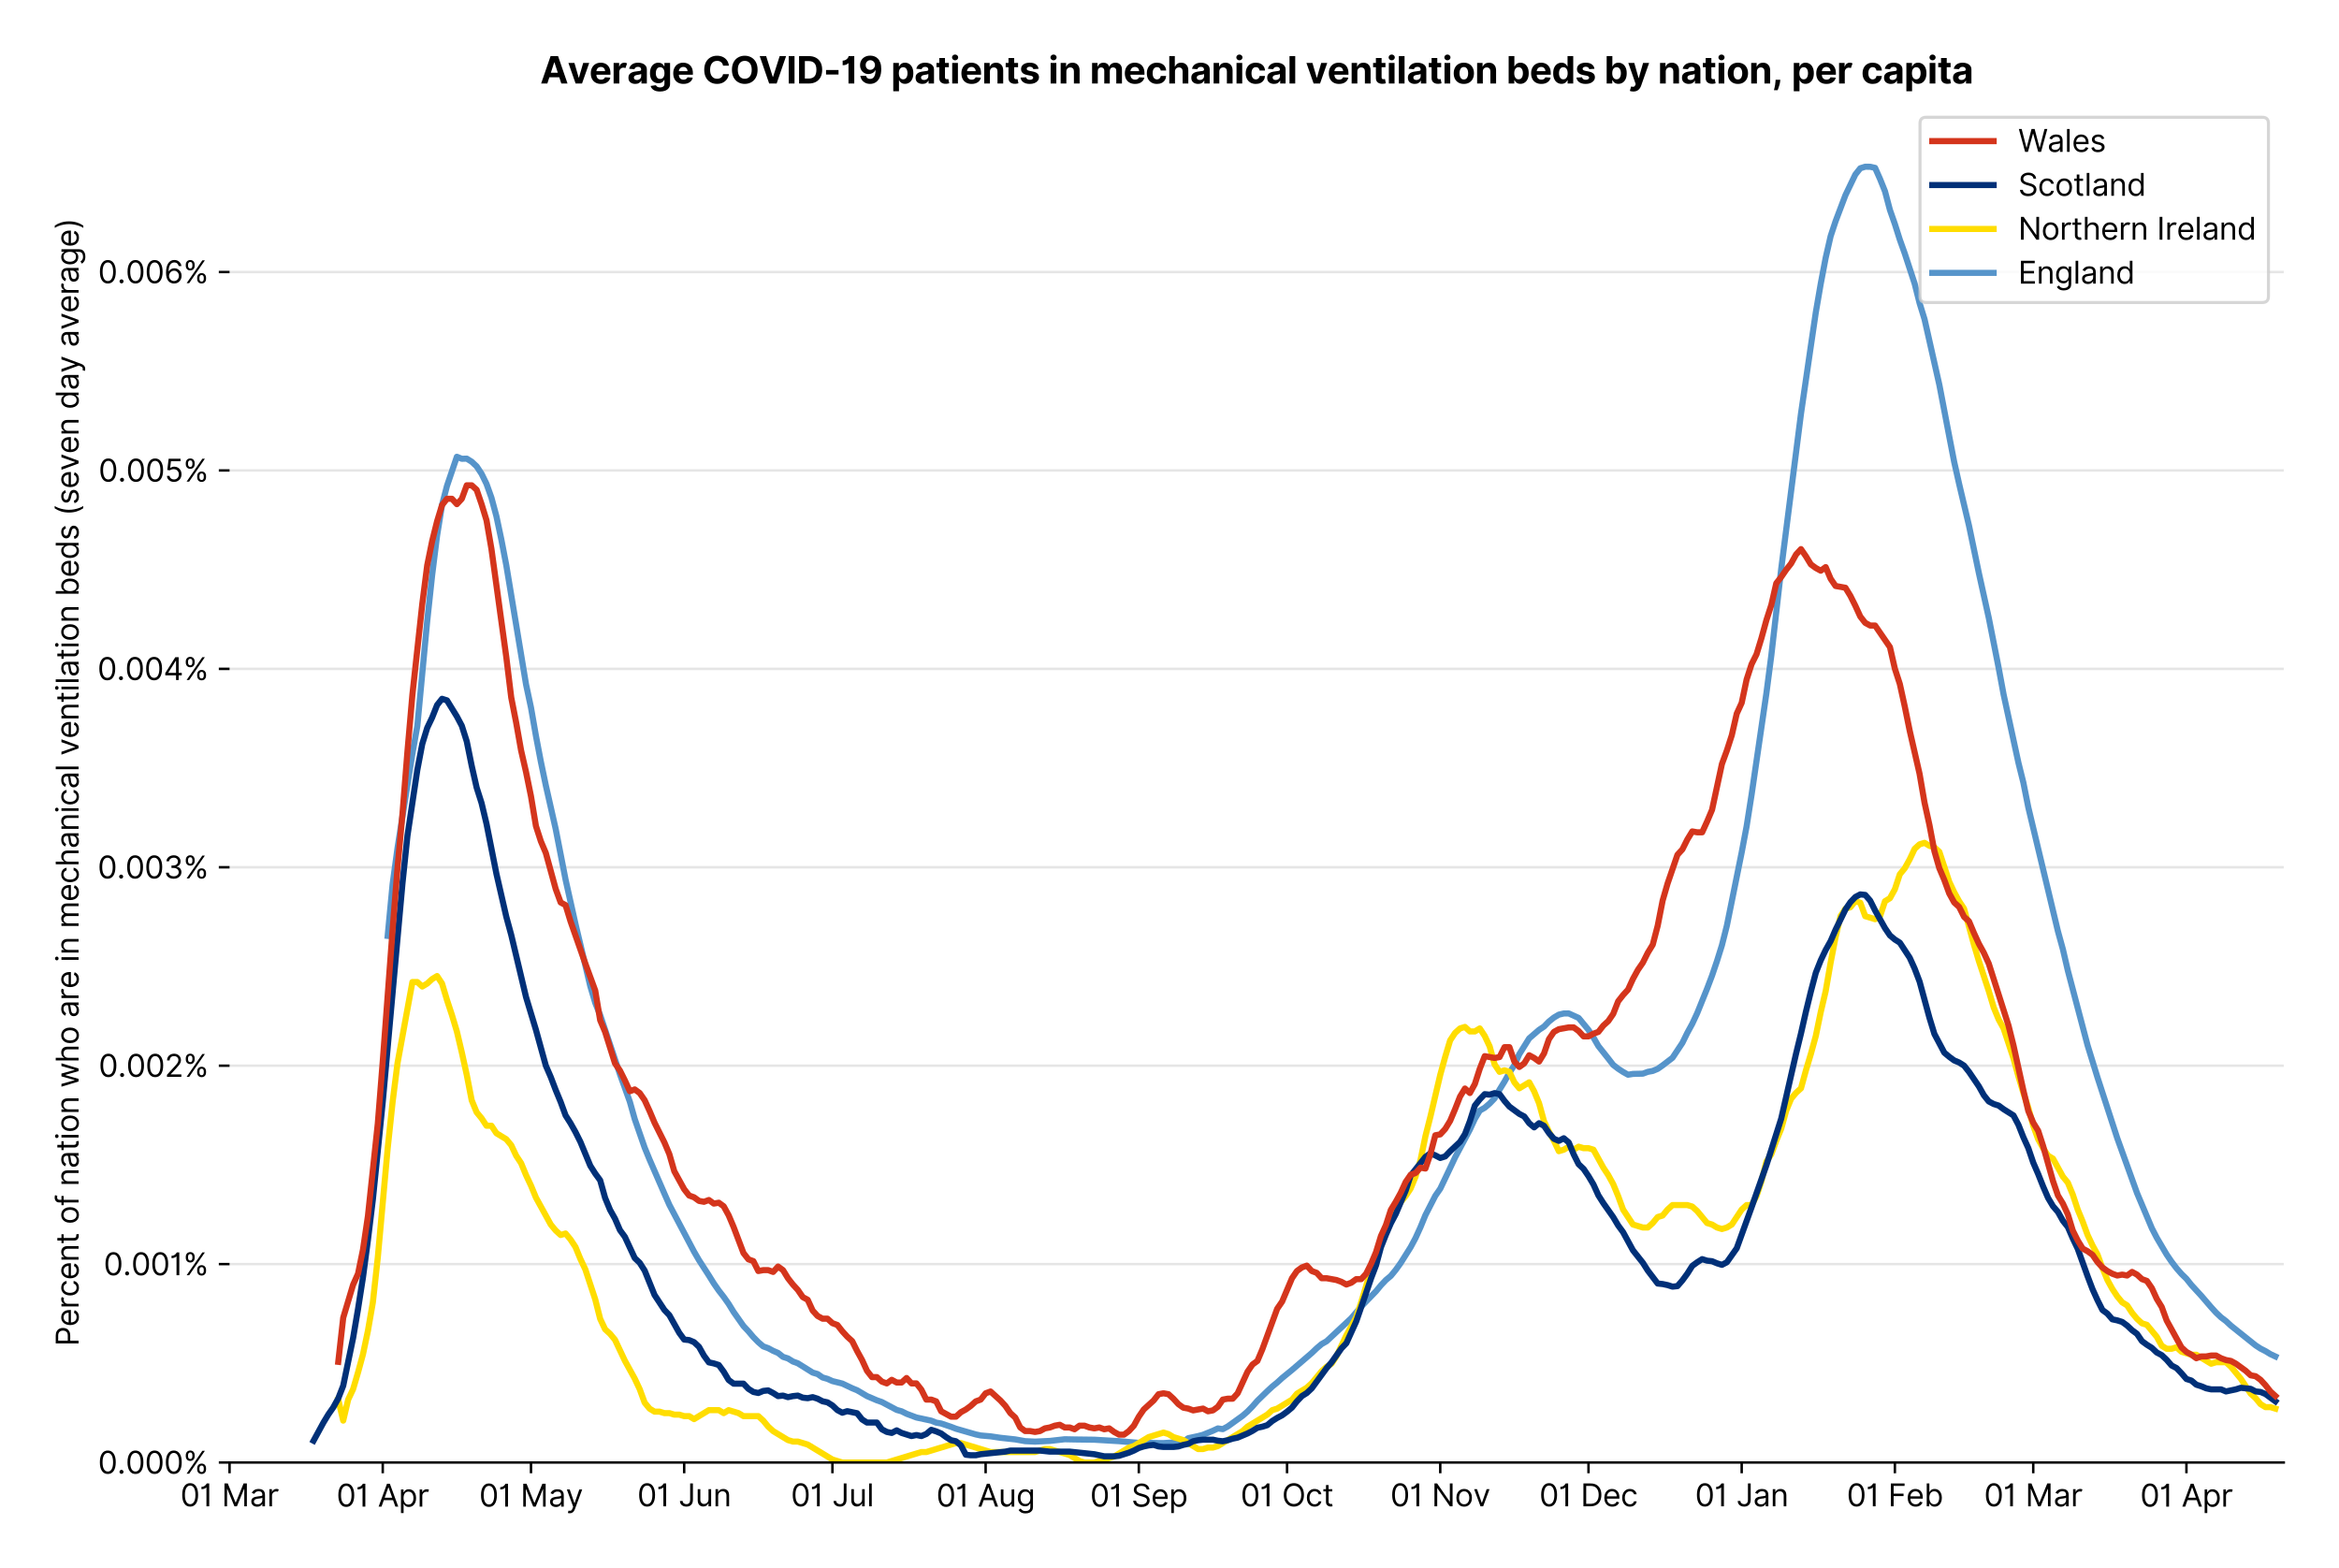 <?xml version="1.0" encoding="utf-8" standalone="no"?>
<!DOCTYPE svg PUBLIC "-//W3C//DTD SVG 1.1//EN"
  "http://www.w3.org/Graphics/SVG/1.1/DTD/svg11.dtd">
<svg version="1.1" viewBox="0 0 762.425 511.276" xmlns="http://www.w3.org/2000/svg" xmlns:xlink="http://www.w3.org/1999/xlink">
 <defs>
  <style type="text/css">*{stroke-linecap:butt;stroke-linejoin:round;}</style>
 </defs>
 <g id="figure_1">
  <g id="patch_1">
   <path d="M 0 511.276 
L 762.425 511.276 
L 762.425 0 
L 0 0 
z
" style="fill:#ffffff;"/>
  </g>
  <g id="axes_1">
   <g id="patch_2">
    <path d="M 74.825 476.745 
L 744.425 476.745 
L 744.425 33.225 
L 74.825 33.225 
z
" style="fill:#ffffff;"/>
   </g>
   <g id="matplotlib.axis_1">
    <g id="xtick_1">
     <g id="line2d_1">
      <defs>
       <path d="M 0 0 
L 0 3.5 
" id="mdd174d930a" style="stroke:#000000;stroke-width:0.8;"/>
      </defs>
      <g>
       <use style="stroke:#000000;stroke-width:0.8;" x="74.825" xlink:href="#mdd174d930a" y="476.745"/>
      </g>
     </g>
     <g id="text_1">
      <!-- 01 Mar -->
      <g transform="translate(58.788 491.018)scale(0.1 -0.1)">
       <defs>
        <path d="M 2000 -64 
Q 1230 -64 806 561 
Q 382 1186 382 2327 
Q 382 3459 809 4088 
Q 1236 4718 2000 4718 
Q 2764 4718 3191 4088 
Q 3618 3459 3618 2327 
Q 3618 1186 3194 561 
Q 2771 -64 2000 -64 
z
M 2000 436 
Q 2509 436 2791 927 
Q 3073 1418 3073 2327 
Q 3073 3234 2789 3730 
Q 2505 4227 2000 4227 
Q 1496 4227 1211 3730 
Q 927 3234 927 2327 
Q 927 1418 1210 927 
Q 1493 436 2000 436 
z
" id="Inter-Regular-30" transform="scale(0.016)"/>
        <path d="M 1973 4655 
L 1973 0 
L 1409 0 
L 1409 3836 
L 1373 3836 
Q 1341 3773 1209 3692 
Q 1077 3611 868 3551 
Q 659 3491 391 3491 
L 391 3964 
Q 661 3964 859 4061 
Q 1057 4159 1190 4291 
Q 1323 4423 1392 4529 
Q 1461 4636 1473 4655 
L 1973 4655 
z
" id="Inter-Regular-31" transform="scale(0.016)"/>
        <path id="Inter-Regular-20" transform="scale(0.016)"/>
        <path d="M 564 4655 
L 1236 4655 
L 2818 791 
L 2873 791 
L 4455 4655 
L 5127 4655 
L 5127 0 
L 4600 0 
L 4600 3536 
L 4555 3536 
L 3100 0 
L 2591 0 
L 1136 3536 
L 1091 3536 
L 1091 0 
L 564 0 
L 564 4655 
z
" id="Inter-Regular-4d" transform="scale(0.016)"/>
        <path d="M 1518 -82 
Q 1186 -82 916 44 
Q 646 170 486 410 
Q 327 650 327 991 
Q 327 1291 445 1478 
Q 564 1666 761 1773 
Q 959 1880 1199 1933 
Q 1439 1986 1682 2018 
Q 2000 2059 2199 2080 
Q 2398 2102 2490 2154 
Q 2582 2207 2582 2336 
L 2582 2355 
Q 2582 2691 2399 2877 
Q 2216 3064 1846 3064 
Q 1461 3064 1243 2895 
Q 1025 2727 936 2536 
L 427 2718 
Q 564 3036 792 3214 
Q 1021 3393 1292 3464 
Q 1564 3536 1827 3536 
Q 1996 3536 2215 3496 
Q 2434 3457 2640 3334 
Q 2846 3211 2982 2963 
Q 3118 2716 3118 2300 
L 3118 0 
L 2582 0 
L 2582 473 
L 2555 473 
Q 2500 359 2373 229 
Q 2246 100 2034 9 
Q 1823 -82 1518 -82 
z
M 1600 400 
Q 1918 400 2137 525 
Q 2357 650 2469 847 
Q 2582 1045 2582 1264 
L 2582 1755 
Q 2548 1714 2433 1681 
Q 2318 1648 2169 1624 
Q 2021 1600 1881 1583 
Q 1741 1566 1655 1555 
Q 1446 1527 1265 1467 
Q 1084 1407 974 1287 
Q 864 1168 864 964 
Q 864 684 1072 542 
Q 1280 400 1600 400 
z
" id="Inter-Regular-61" transform="scale(0.016)"/>
        <path d="M 491 0 
L 491 3491 
L 1009 3491 
L 1009 2964 
L 1046 2964 
Q 1139 3223 1389 3384 
Q 1639 3545 1955 3545 
Q 2100 3545 2209 3511 
Q 2318 3477 2400 3418 
L 2218 2964 
Q 2161 2993 2085 3010 
Q 2009 3027 1909 3027 
Q 1527 3027 1277 2794 
Q 1027 2561 1027 2209 
L 1027 0 
L 491 0 
z
" id="Inter-Regular-72" transform="scale(0.016)"/>
       </defs>
       <use xlink:href="#Inter-Regular-30"/>
       <use x="62.5" xlink:href="#Inter-Regular-31"/>
       <use x="106.676" xlink:href="#Inter-Regular-20"/>
       <use x="134.801" xlink:href="#Inter-Regular-4d"/>
       <use x="225.994" xlink:href="#Inter-Regular-61"/>
       <use x="282.386" xlink:href="#Inter-Regular-72"/>
      </g>
     </g>
    </g>
    <g id="xtick_2">
     <g id="line2d_2">
      <g>
       <use style="stroke:#000000;stroke-width:0.8;" x="124.759" xlink:href="#mdd174d930a" y="476.745"/>
      </g>
     </g>
     <g id="text_2">
      <!-- 01 Apr -->
      <g transform="translate(109.674 491.117)scale(0.1 -0.1)">
       <defs>
        <path d="M 755 0 
L 164 0 
L 1873 4655 
L 2455 4655 
L 4164 0 
L 3573 0 
L 3105 1318 
L 1223 1318 
L 755 0 
z
M 1400 1818 
L 2927 1818 
L 2182 3918 
L 2146 3918 
L 1400 1818 
z
" id="Inter-Regular-41" transform="scale(0.016)"/>
        <path d="M 491 -1309 
L 491 3491 
L 1009 3491 
L 1009 2936 
L 1073 2936 
Q 1132 3027 1237 3169 
Q 1343 3311 1542 3423 
Q 1741 3536 2082 3536 
Q 2523 3536 2859 3315 
Q 3196 3095 3384 2690 
Q 3573 2286 3573 1736 
Q 3573 1182 3384 776 
Q 3196 370 2861 148 
Q 2527 -73 2091 -73 
Q 1755 -73 1552 39 
Q 1350 152 1241 296 
Q 1132 441 1073 536 
L 1027 536 
L 1027 -1309 
L 491 -1309 
z
M 1018 1745 
Q 1018 1152 1276 780 
Q 1534 409 2018 409 
Q 2355 409 2581 587 
Q 2807 766 2921 1069 
Q 3036 1373 3036 1745 
Q 3036 2114 2923 2410 
Q 2811 2707 2585 2881 
Q 2359 3055 2018 3055 
Q 1527 3055 1272 2693 
Q 1018 2332 1018 1745 
z
" id="Inter-Regular-70" transform="scale(0.016)"/>
       </defs>
       <use xlink:href="#Inter-Regular-30"/>
       <use x="62.5" xlink:href="#Inter-Regular-31"/>
       <use x="106.676" xlink:href="#Inter-Regular-20"/>
       <use x="134.801" xlink:href="#Inter-Regular-41"/>
       <use x="202.415" xlink:href="#Inter-Regular-70"/>
       <use x="263.352" xlink:href="#Inter-Regular-72"/>
      </g>
     </g>
    </g>
    <g id="xtick_3">
     <g id="line2d_3">
      <g>
       <use style="stroke:#000000;stroke-width:0.8;" x="173.083" xlink:href="#mdd174d930a" y="476.745"/>
      </g>
     </g>
     <g id="text_3">
      <!-- 01 May -->
      <g transform="translate(156.18 491.117)scale(0.1 -0.1)">
       <defs>
        <path d="M 818 -1355 
Q 682 -1355 575 -1333 
Q 468 -1311 427 -1291 
L 564 -818 
Q 857 -893 1053 -814 
Q 1250 -736 1391 -345 
L 1509 -18 
L 218 3491 
L 800 3491 
L 1764 709 
L 1800 709 
L 2764 3491 
L 3346 3491 
L 1846 -564 
Q 1550 -1355 818 -1355 
z
" id="Inter-Regular-79" transform="scale(0.016)"/>
       </defs>
       <use xlink:href="#Inter-Regular-30"/>
       <use x="62.5" xlink:href="#Inter-Regular-31"/>
       <use x="106.676" xlink:href="#Inter-Regular-20"/>
       <use x="134.801" xlink:href="#Inter-Regular-4d"/>
       <use x="225.994" xlink:href="#Inter-Regular-61"/>
       <use x="282.386" xlink:href="#Inter-Regular-79"/>
      </g>
     </g>
    </g>
    <g id="xtick_4">
     <g id="line2d_4">
      <g>
       <use style="stroke:#000000;stroke-width:0.8;" x="223.017" xlink:href="#mdd174d930a" y="476.745"/>
      </g>
     </g>
     <g id="text_4">
      <!-- 01 Jun -->
      <g transform="translate(207.733 491.018)scale(0.1 -0.1)">
       <defs>
        <path d="M 2346 4655 
L 2909 4655 
L 2909 1327 
Q 2909 657 2549 296 
Q 2189 -64 1582 -64 
Q 1200 -64 902 76 
Q 605 216 434 475 
Q 264 734 264 1091 
L 818 1091 
Q 818 795 1034 615 
Q 1250 436 1582 436 
Q 1948 436 2147 664 
Q 2346 893 2346 1327 
L 2346 4655 
z
" id="Inter-Regular-4a" transform="scale(0.016)"/>
        <path d="M 2691 1427 
L 2691 3491 
L 3227 3491 
L 3227 0 
L 2691 0 
L 2691 591 
L 2655 591 
Q 2532 325 2273 140 
Q 2014 -45 1618 -45 
Q 1127 -45 809 280 
Q 491 605 491 1273 
L 491 3491 
L 1027 3491 
L 1027 1309 
Q 1027 927 1242 700 
Q 1457 473 1791 473 
Q 1991 473 2199 575 
Q 2407 677 2549 888 
Q 2691 1100 2691 1427 
z
" id="Inter-Regular-75" transform="scale(0.016)"/>
        <path d="M 1027 2100 
L 1027 0 
L 491 0 
L 491 3491 
L 1009 3491 
L 1009 2945 
L 1055 2945 
Q 1177 3211 1427 3373 
Q 1677 3536 2073 3536 
Q 2602 3536 2928 3211 
Q 3255 2886 3255 2218 
L 3255 0 
L 2718 0 
L 2718 2182 
Q 2718 2593 2504 2824 
Q 2291 3055 1918 3055 
Q 1534 3055 1280 2806 
Q 1027 2557 1027 2100 
z
" id="Inter-Regular-6e" transform="scale(0.016)"/>
       </defs>
       <use xlink:href="#Inter-Regular-30"/>
       <use x="62.5" xlink:href="#Inter-Regular-31"/>
       <use x="106.676" xlink:href="#Inter-Regular-20"/>
       <use x="134.801" xlink:href="#Inter-Regular-4a"/>
       <use x="189.063" xlink:href="#Inter-Regular-75"/>
       <use x="247.159" xlink:href="#Inter-Regular-6e"/>
      </g>
     </g>
    </g>
    <g id="xtick_5">
     <g id="line2d_5">
      <g>
       <use style="stroke:#000000;stroke-width:0.8;" x="271.34" xlink:href="#mdd174d930a" y="476.745"/>
      </g>
     </g>
     <g id="text_5">
      <!-- 01 Jul -->
      <g transform="translate(257.797 491.018)scale(0.1 -0.1)">
       <defs>
        <path d="M 1027 4655 
L 1027 0 
L 491 0 
L 491 4655 
L 1027 4655 
z
" id="Inter-Regular-6c" transform="scale(0.016)"/>
       </defs>
       <use xlink:href="#Inter-Regular-30"/>
       <use x="62.5" xlink:href="#Inter-Regular-31"/>
       <use x="106.676" xlink:href="#Inter-Regular-20"/>
       <use x="134.801" xlink:href="#Inter-Regular-4a"/>
       <use x="189.063" xlink:href="#Inter-Regular-75"/>
       <use x="247.159" xlink:href="#Inter-Regular-6c"/>
      </g>
     </g>
    </g>
    <g id="xtick_6">
     <g id="line2d_6">
      <g>
       <use style="stroke:#000000;stroke-width:0.8;" x="321.275" xlink:href="#mdd174d930a" y="476.745"/>
      </g>
     </g>
     <g id="text_6">
      <!-- 01 Aug -->
      <g transform="translate(305.203 491.117)scale(0.1 -0.1)">
       <defs>
        <path d="M 1900 -1382 
Q 1316 -1382 976 -1169 
Q 636 -957 473 -682 
L 900 -382 
Q 973 -477 1084 -601 
Q 1196 -725 1390 -817 
Q 1584 -909 1900 -909 
Q 2323 -909 2598 -704 
Q 2873 -500 2873 -64 
L 2873 645 
L 2827 645 
Q 2768 550 2660 410 
Q 2552 270 2351 162 
Q 2150 55 1809 55 
Q 1386 55 1051 255 
Q 716 455 521 836 
Q 327 1218 327 1764 
Q 327 2300 516 2699 
Q 705 3098 1041 3317 
Q 1377 3536 1818 3536 
Q 2159 3536 2360 3423 
Q 2561 3311 2669 3169 
Q 2777 3027 2836 2936 
L 2891 2936 
L 2891 3491 
L 3409 3491 
L 3409 -100 
Q 3409 -550 3205 -833 
Q 3002 -1116 2660 -1249 
Q 2318 -1382 1900 -1382 
z
M 1882 536 
Q 2366 536 2624 864 
Q 2882 1193 2882 1773 
Q 2882 2339 2627 2697 
Q 2373 3055 1882 3055 
Q 1541 3055 1315 2882 
Q 1089 2709 976 2418 
Q 864 2127 864 1773 
Q 864 1227 1120 881 
Q 1377 536 1882 536 
z
" id="Inter-Regular-67" transform="scale(0.016)"/>
       </defs>
       <use xlink:href="#Inter-Regular-30"/>
       <use x="62.5" xlink:href="#Inter-Regular-31"/>
       <use x="106.676" xlink:href="#Inter-Regular-20"/>
       <use x="134.801" xlink:href="#Inter-Regular-41"/>
       <use x="202.415" xlink:href="#Inter-Regular-75"/>
       <use x="260.511" xlink:href="#Inter-Regular-67"/>
      </g>
     </g>
    </g>
    <g id="xtick_7">
     <g id="line2d_7">
      <g>
       <use style="stroke:#000000;stroke-width:0.8;" x="371.209" xlink:href="#mdd174d930a" y="476.745"/>
      </g>
     </g>
     <g id="text_7">
      <!-- 01 Sep -->
      <g transform="translate(355.321 491.117)scale(0.1 -0.1)">
       <defs>
        <path d="M 3109 3491 
Q 3068 3836 2777 4027 
Q 2486 4218 2064 4218 
Q 1600 4218 1318 3999 
Q 1036 3780 1036 3445 
Q 1036 3195 1189 3042 
Q 1343 2889 1553 2803 
Q 1764 2718 1936 2673 
L 2409 2545 
Q 2591 2498 2815 2414 
Q 3039 2330 3244 2185 
Q 3450 2041 3584 1816 
Q 3718 1591 3718 1264 
Q 3718 886 3521 581 
Q 3325 277 2949 97 
Q 2573 -82 2036 -82 
Q 1286 -82 845 272 
Q 405 627 364 1200 
L 946 1200 
Q 968 936 1124 764 
Q 1280 593 1519 510 
Q 1759 427 2036 427 
Q 2359 427 2616 533 
Q 2873 639 3023 828 
Q 3173 1018 3173 1273 
Q 3173 1505 3043 1650 
Q 2914 1795 2702 1886 
Q 2491 1977 2246 2045 
L 1673 2209 
Q 1127 2366 809 2657 
Q 491 2948 491 3418 
Q 491 3809 703 4101 
Q 916 4393 1276 4555 
Q 1636 4718 2082 4718 
Q 2532 4718 2882 4558 
Q 3232 4398 3437 4120 
Q 3643 3843 3655 3491 
L 3109 3491 
z
" id="Inter-Regular-53" transform="scale(0.016)"/>
        <path d="M 1955 -73 
Q 1450 -73 1085 151 
Q 721 375 524 778 
Q 327 1182 327 1718 
Q 327 2255 524 2665 
Q 721 3075 1074 3305 
Q 1427 3536 1900 3536 
Q 2173 3536 2439 3445 
Q 2705 3355 2923 3151 
Q 3141 2948 3270 2614 
Q 3400 2280 3400 1791 
L 3400 1564 
L 866 1564 
Q 884 1005 1183 707 
Q 1482 409 1955 409 
Q 2271 409 2498 545 
Q 2725 682 2827 955 
L 3346 809 
Q 3223 414 2854 170 
Q 2486 -73 1955 -73 
z
M 866 2027 
L 2855 2027 
Q 2855 2470 2595 2762 
Q 2336 3055 1900 3055 
Q 1593 3055 1368 2911 
Q 1143 2768 1013 2533 
Q 884 2298 866 2027 
z
" id="Inter-Regular-65" transform="scale(0.016)"/>
       </defs>
       <use xlink:href="#Inter-Regular-30"/>
       <use x="62.5" xlink:href="#Inter-Regular-31"/>
       <use x="106.676" xlink:href="#Inter-Regular-20"/>
       <use x="134.801" xlink:href="#Inter-Regular-53"/>
       <use x="198.58" xlink:href="#Inter-Regular-65"/>
       <use x="256.818" xlink:href="#Inter-Regular-70"/>
      </g>
     </g>
    </g>
    <g id="xtick_8">
     <g id="line2d_8">
      <g>
       <use style="stroke:#000000;stroke-width:0.8;" x="419.532" xlink:href="#mdd174d930a" y="476.745"/>
      </g>
     </g>
     <g id="text_8">
      <!-- 01 Oct -->
      <g transform="translate(404.376 491.018)scale(0.1 -0.1)">
       <defs>
        <path d="M 4491 2327 
Q 4491 1591 4225 1054 
Q 3959 518 3495 227 
Q 3032 -64 2436 -64 
Q 1841 -64 1377 227 
Q 914 518 648 1054 
Q 382 1591 382 2327 
Q 382 3064 648 3600 
Q 914 4136 1377 4427 
Q 1841 4718 2436 4718 
Q 3032 4718 3495 4427 
Q 3959 4136 4225 3600 
Q 4491 3064 4491 2327 
z
M 3946 2327 
Q 3946 2932 3744 3348 
Q 3543 3764 3201 3977 
Q 2859 4191 2436 4191 
Q 2014 4191 1672 3977 
Q 1330 3764 1128 3348 
Q 927 2932 927 2327 
Q 927 1723 1128 1307 
Q 1330 891 1672 677 
Q 2014 464 2436 464 
Q 2859 464 3201 677 
Q 3543 891 3744 1307 
Q 3946 1723 3946 2327 
z
" id="Inter-Regular-4f" transform="scale(0.016)"/>
        <path d="M 1909 -73 
Q 1418 -73 1063 159 
Q 709 391 518 798 
Q 327 1205 327 1727 
Q 327 2259 524 2667 
Q 721 3075 1074 3305 
Q 1427 3536 1900 3536 
Q 2268 3536 2563 3400 
Q 2859 3264 3047 3018 
Q 3236 2773 3282 2445 
L 2746 2445 
Q 2684 2684 2474 2869 
Q 2264 3055 1909 3055 
Q 1439 3055 1151 2697 
Q 864 2339 864 1745 
Q 864 1139 1148 774 
Q 1432 409 1909 409 
Q 2223 409 2447 570 
Q 2671 732 2746 1018 
L 3282 1018 
Q 3236 709 3058 462 
Q 2880 216 2588 71 
Q 2296 -73 1909 -73 
z
" id="Inter-Regular-63" transform="scale(0.016)"/>
        <path d="M 2009 3491 
L 2009 3036 
L 1264 3036 
L 1264 1000 
Q 1264 773 1331 660 
Q 1398 548 1503 510 
Q 1609 473 1727 473 
Q 1816 473 1873 483 
Q 1930 493 1964 500 
L 2073 18 
Q 2018 -2 1920 -23 
Q 1823 -45 1673 -45 
Q 1446 -45 1228 52 
Q 1011 150 869 350 
Q 727 550 727 855 
L 727 3036 
L 200 3036 
L 200 3491 
L 727 3491 
L 727 4327 
L 1264 4327 
L 1264 3491 
L 2009 3491 
z
" id="Inter-Regular-74" transform="scale(0.016)"/>
       </defs>
       <use xlink:href="#Inter-Regular-30"/>
       <use x="62.5" xlink:href="#Inter-Regular-31"/>
       <use x="106.676" xlink:href="#Inter-Regular-20"/>
       <use x="134.801" xlink:href="#Inter-Regular-4f"/>
       <use x="210.938" xlink:href="#Inter-Regular-63"/>
       <use x="266.761" xlink:href="#Inter-Regular-74"/>
      </g>
     </g>
    </g>
    <g id="xtick_9">
     <g id="line2d_9">
      <g>
       <use style="stroke:#000000;stroke-width:0.8;" x="469.466" xlink:href="#mdd174d930a" y="476.745"/>
      </g>
     </g>
     <g id="text_9">
      <!-- 01 Nov -->
      <g transform="translate(453.195 491.018)scale(0.1 -0.1)">
       <defs>
        <path d="M 4255 4655 
L 4255 0 
L 3709 0 
L 1173 3655 
L 1127 3655 
L 1127 0 
L 564 0 
L 564 4655 
L 1109 4655 
L 3655 991 
L 3700 991 
L 3700 4655 
L 4255 4655 
z
" id="Inter-Regular-4e" transform="scale(0.016)"/>
        <path d="M 1909 -73 
Q 1436 -73 1080 152 
Q 725 377 526 781 
Q 327 1186 327 1727 
Q 327 2273 526 2679 
Q 725 3086 1080 3311 
Q 1436 3536 1909 3536 
Q 2382 3536 2737 3311 
Q 3093 3086 3292 2679 
Q 3491 2273 3491 1727 
Q 3491 1186 3292 781 
Q 3093 377 2737 152 
Q 2382 -73 1909 -73 
z
M 1909 409 
Q 2268 409 2500 593 
Q 2732 777 2843 1077 
Q 2955 1377 2955 1727 
Q 2955 2077 2843 2379 
Q 2732 2682 2500 2868 
Q 2268 3055 1909 3055 
Q 1550 3055 1318 2868 
Q 1086 2682 975 2379 
Q 864 2077 864 1727 
Q 864 1377 975 1077 
Q 1086 777 1318 593 
Q 1550 409 1909 409 
z
" id="Inter-Regular-6f" transform="scale(0.016)"/>
        <path d="M 3346 3491 
L 2055 0 
L 1509 0 
L 218 3491 
L 800 3491 
L 1764 709 
L 1800 709 
L 2764 3491 
L 3346 3491 
z
" id="Inter-Regular-76" transform="scale(0.016)"/>
       </defs>
       <use xlink:href="#Inter-Regular-30"/>
       <use x="62.5" xlink:href="#Inter-Regular-31"/>
       <use x="106.676" xlink:href="#Inter-Regular-20"/>
       <use x="134.801" xlink:href="#Inter-Regular-4e"/>
       <use x="210.085" xlink:href="#Inter-Regular-6f"/>
       <use x="269.744" xlink:href="#Inter-Regular-76"/>
      </g>
     </g>
    </g>
    <g id="xtick_10">
     <g id="line2d_10">
      <g>
       <use style="stroke:#000000;stroke-width:0.8;" x="517.79" xlink:href="#mdd174d930a" y="476.745"/>
      </g>
     </g>
     <g id="text_10">
      <!-- 01 Dec -->
      <g transform="translate(501.753 491.018)scale(0.1 -0.1)">
       <defs>
        <path d="M 2000 0 
L 564 0 
L 564 4655 
L 2064 4655 
Q 2741 4655 3223 4376 
Q 3705 4098 3961 3578 
Q 4218 3059 4218 2336 
Q 4218 1609 3959 1085 
Q 3700 561 3204 280 
Q 2709 0 2000 0 
z
M 1127 500 
L 1964 500 
Q 2830 500 3251 992 
Q 3673 1484 3673 2336 
Q 3673 3182 3259 3668 
Q 2846 4155 2027 4155 
L 1127 4155 
L 1127 500 
z
" id="Inter-Regular-44" transform="scale(0.016)"/>
       </defs>
       <use xlink:href="#Inter-Regular-30"/>
       <use x="62.5" xlink:href="#Inter-Regular-31"/>
       <use x="106.676" xlink:href="#Inter-Regular-20"/>
       <use x="134.801" xlink:href="#Inter-Regular-44"/>
       <use x="206.676" xlink:href="#Inter-Regular-65"/>
       <use x="264.915" xlink:href="#Inter-Regular-63"/>
      </g>
     </g>
    </g>
    <g id="xtick_11">
     <g id="line2d_11">
      <g>
       <use style="stroke:#000000;stroke-width:0.8;" x="567.724" xlink:href="#mdd174d930a" y="476.745"/>
      </g>
     </g>
     <g id="text_11">
      <!-- 01 Jan -->
      <g transform="translate(552.525 491.018)scale(0.1 -0.1)">
       <use xlink:href="#Inter-Regular-30"/>
       <use x="62.5" xlink:href="#Inter-Regular-31"/>
       <use x="106.676" xlink:href="#Inter-Regular-20"/>
       <use x="134.801" xlink:href="#Inter-Regular-4a"/>
       <use x="189.063" xlink:href="#Inter-Regular-61"/>
       <use x="245.455" xlink:href="#Inter-Regular-6e"/>
      </g>
     </g>
    </g>
    <g id="xtick_12">
     <g id="line2d_12">
      <g>
       <use style="stroke:#000000;stroke-width:0.8;" x="617.658" xlink:href="#mdd174d930a" y="476.745"/>
      </g>
     </g>
     <g id="text_12">
      <!-- 01 Feb -->
      <g transform="translate(601.969 491.018)scale(0.1 -0.1)">
       <defs>
        <path d="M 564 0 
L 564 4655 
L 3355 4655 
L 3355 4155 
L 1127 4155 
L 1127 2582 
L 3146 2582 
L 3146 2082 
L 1127 2082 
L 1127 0 
L 564 0 
z
" id="Inter-Regular-46" transform="scale(0.016)"/>
        <path d="M 564 0 
L 564 4655 
L 1100 4655 
L 1100 2936 
L 1146 2936 
Q 1205 3027 1310 3169 
Q 1416 3311 1615 3423 
Q 1814 3536 2155 3536 
Q 2596 3536 2932 3315 
Q 3268 3095 3457 2690 
Q 3646 2286 3646 1736 
Q 3646 1182 3457 776 
Q 3268 370 2934 148 
Q 2600 -73 2164 -73 
Q 1827 -73 1625 39 
Q 1423 152 1314 296 
Q 1205 441 1146 536 
L 1082 536 
L 1082 0 
L 564 0 
z
M 1091 1745 
Q 1091 1152 1349 780 
Q 1607 409 2091 409 
Q 2427 409 2653 587 
Q 2880 766 2994 1069 
Q 3109 1373 3109 1745 
Q 3109 2114 2996 2410 
Q 2884 2707 2658 2881 
Q 2432 3055 2091 3055 
Q 1600 3055 1345 2693 
Q 1091 2332 1091 1745 
z
" id="Inter-Regular-62" transform="scale(0.016)"/>
       </defs>
       <use xlink:href="#Inter-Regular-30"/>
       <use x="62.5" xlink:href="#Inter-Regular-31"/>
       <use x="106.676" xlink:href="#Inter-Regular-20"/>
       <use x="134.801" xlink:href="#Inter-Regular-46"/>
       <use x="193.466" xlink:href="#Inter-Regular-65"/>
       <use x="251.705" xlink:href="#Inter-Regular-62"/>
      </g>
     </g>
    </g>
    <g id="xtick_13">
     <g id="line2d_13">
      <g>
       <use style="stroke:#000000;stroke-width:0.8;" x="662.76" xlink:href="#mdd174d930a" y="476.745"/>
      </g>
     </g>
     <g id="text_13">
      <!-- 01 Mar -->
      <g transform="translate(646.724 491.018)scale(0.1 -0.1)">
       <use xlink:href="#Inter-Regular-30"/>
       <use x="62.5" xlink:href="#Inter-Regular-31"/>
       <use x="106.676" xlink:href="#Inter-Regular-20"/>
       <use x="134.801" xlink:href="#Inter-Regular-4d"/>
       <use x="225.994" xlink:href="#Inter-Regular-61"/>
       <use x="282.386" xlink:href="#Inter-Regular-72"/>
      </g>
     </g>
    </g>
    <g id="xtick_14">
     <g id="line2d_14">
      <g>
       <use style="stroke:#000000;stroke-width:0.8;" x="712.695" xlink:href="#mdd174d930a" y="476.745"/>
      </g>
     </g>
     <g id="text_14">
      <!-- 01 Apr -->
      <g transform="translate(697.609 491.117)scale(0.1 -0.1)">
       <use xlink:href="#Inter-Regular-30"/>
       <use x="62.5" xlink:href="#Inter-Regular-31"/>
       <use x="106.676" xlink:href="#Inter-Regular-20"/>
       <use x="134.801" xlink:href="#Inter-Regular-41"/>
       <use x="202.415" xlink:href="#Inter-Regular-70"/>
       <use x="263.352" xlink:href="#Inter-Regular-72"/>
      </g>
     </g>
    </g>
   </g>
   <g id="matplotlib.axis_2">
    <g id="ytick_1">
     <g id="line2d_15">
      <path clip-path="url(#pa98d6b18f2)" d="M 74.825 476.745 
L 744.425 476.745 
" style="fill:none;stroke:#e5e5e5;stroke-linecap:square;stroke-width:0.8;"/>
     </g>
     <g id="line2d_16">
      <defs>
       <path d="M 0 0 
L -3.5 0 
" id="m70fa241a30" style="stroke:#000000;stroke-width:0.8;"/>
      </defs>
      <g>
       <use style="stroke:#000000;stroke-width:0.8;" x="74.825" xlink:href="#m70fa241a30" y="476.745"/>
      </g>
     </g>
     <g id="text_15">
      <!-- 0.000% -->
      <g transform="translate(31.944 480.382)scale(0.1 -0.1)">
       <defs>
        <path d="M 882 -36 
Q 714 -36 593 84 
Q 473 205 473 373 
Q 473 541 593 661 
Q 714 782 882 782 
Q 1050 782 1170 661 
Q 1291 541 1291 373 
Q 1291 205 1170 84 
Q 1050 -36 882 -36 
z
" id="Inter-Regular-2e" transform="scale(0.016)"/>
        <path d="M 2855 873 
L 2855 1118 
Q 2855 1373 2960 1585 
Q 3066 1798 3269 1926 
Q 3473 2055 3764 2055 
Q 4059 2055 4259 1926 
Q 4459 1798 4561 1585 
Q 4664 1373 4664 1118 
L 4664 873 
Q 4664 618 4560 405 
Q 4457 193 4256 64 
Q 4055 -64 3764 -64 
Q 3468 -64 3266 64 
Q 3064 193 2959 405 
Q 2855 618 2855 873 
z
M 536 3536 
L 536 3782 
Q 536 4036 642 4248 
Q 748 4461 951 4589 
Q 1155 4718 1446 4718 
Q 1741 4718 1941 4589 
Q 2141 4461 2243 4248 
Q 2346 4036 2346 3782 
L 2346 3536 
Q 2346 3282 2242 3069 
Q 2139 2857 1937 2728 
Q 1736 2600 1446 2600 
Q 1150 2600 948 2728 
Q 746 2857 641 3069 
Q 536 3282 536 3536 
z
M 709 0 
L 3909 4655 
L 4427 4655 
L 1227 0 
L 709 0 
z
M 3318 1118 
L 3318 873 
Q 3318 661 3418 494 
Q 3518 327 3764 327 
Q 4002 327 4101 494 
Q 4200 661 4200 873 
L 4200 1118 
Q 4200 1330 4104 1497 
Q 4009 1664 3764 1664 
Q 3525 1664 3421 1497 
Q 3318 1330 3318 1118 
z
M 1000 3782 
L 1000 3536 
Q 1000 3325 1100 3158 
Q 1200 2991 1446 2991 
Q 1684 2991 1783 3158 
Q 1882 3325 1882 3536 
L 1882 3782 
Q 1882 3993 1786 4160 
Q 1691 4327 1446 4327 
Q 1207 4327 1103 4160 
Q 1000 3993 1000 3782 
z
" id="Inter-Regular-25" transform="scale(0.016)"/>
       </defs>
       <use xlink:href="#Inter-Regular-30"/>
       <use x="62.5" xlink:href="#Inter-Regular-2e"/>
       <use x="90.057" xlink:href="#Inter-Regular-30"/>
       <use x="152.557" xlink:href="#Inter-Regular-30"/>
       <use x="215.057" xlink:href="#Inter-Regular-30"/>
       <use x="277.557" xlink:href="#Inter-Regular-25"/>
      </g>
     </g>
    </g>
    <g id="ytick_2">
     <g id="line2d_17">
      <path clip-path="url(#pa98d6b18f2)" d="M 74.825 412.067 
L 744.425 412.067 
" style="fill:none;stroke:#e5e5e5;stroke-linecap:square;stroke-width:0.8;"/>
     </g>
     <g id="line2d_18">
      <g>
       <use style="stroke:#000000;stroke-width:0.8;" x="74.825" xlink:href="#m70fa241a30" y="412.067"/>
      </g>
     </g>
     <g id="text_16">
      <!-- 0.001% -->
      <g transform="translate(33.777 415.704)scale(0.1 -0.1)">
       <use xlink:href="#Inter-Regular-30"/>
       <use x="62.5" xlink:href="#Inter-Regular-2e"/>
       <use x="90.057" xlink:href="#Inter-Regular-30"/>
       <use x="152.557" xlink:href="#Inter-Regular-30"/>
       <use x="215.057" xlink:href="#Inter-Regular-31"/>
       <use x="259.233" xlink:href="#Inter-Regular-25"/>
      </g>
     </g>
    </g>
    <g id="ytick_3">
     <g id="line2d_19">
      <path clip-path="url(#pa98d6b18f2)" d="M 74.825 347.389 
L 744.425 347.389 
" style="fill:none;stroke:#e5e5e5;stroke-linecap:square;stroke-width:0.8;"/>
     </g>
     <g id="line2d_20">
      <g>
       <use style="stroke:#000000;stroke-width:0.8;" x="74.825" xlink:href="#m70fa241a30" y="347.389"/>
      </g>
     </g>
     <g id="text_17">
      <!-- 0.002% -->
      <g transform="translate(32.142 351.026)scale(0.1 -0.1)">
       <defs>
        <path d="M 482 0 
L 482 409 
L 2018 2091 
Q 2289 2386 2464 2605 
Q 2639 2825 2724 3019 
Q 2809 3214 2809 3427 
Q 2809 3795 2553 4011 
Q 2298 4227 1918 4227 
Q 1514 4227 1275 3985 
Q 1036 3743 1036 3345 
L 500 3345 
Q 500 3755 688 4064 
Q 877 4373 1203 4545 
Q 1530 4718 1936 4718 
Q 2346 4718 2661 4545 
Q 2977 4373 3156 4079 
Q 3336 3786 3336 3427 
Q 3336 3170 3244 2926 
Q 3152 2682 2926 2383 
Q 2700 2084 2300 1655 
L 1255 536 
L 1255 500 
L 3418 500 
L 3418 0 
L 482 0 
z
" id="Inter-Regular-32" transform="scale(0.016)"/>
       </defs>
       <use xlink:href="#Inter-Regular-30"/>
       <use x="62.5" xlink:href="#Inter-Regular-2e"/>
       <use x="90.057" xlink:href="#Inter-Regular-30"/>
       <use x="152.557" xlink:href="#Inter-Regular-30"/>
       <use x="215.057" xlink:href="#Inter-Regular-32"/>
       <use x="275.568" xlink:href="#Inter-Regular-25"/>
      </g>
     </g>
    </g>
    <g id="ytick_4">
     <g id="line2d_21">
      <path clip-path="url(#pa98d6b18f2)" d="M 74.825 282.711 
L 744.425 282.711 
" style="fill:none;stroke:#e5e5e5;stroke-linecap:square;stroke-width:0.8;"/>
     </g>
     <g id="line2d_22">
      <g>
       <use style="stroke:#000000;stroke-width:0.8;" x="74.825" xlink:href="#m70fa241a30" y="282.711"/>
      </g>
     </g>
     <g id="text_18">
      <!-- 0.003% -->
      <g transform="translate(31.83 286.348)scale(0.1 -0.1)">
       <defs>
        <path d="M 2055 -64 
Q 1605 -64 1253 90 
Q 902 245 696 521 
Q 491 798 473 1164 
L 1046 1164 
Q 1071 827 1356 631 
Q 1641 436 2046 436 
Q 2493 436 2783 664 
Q 3073 893 3073 1264 
Q 3073 1650 2787 1893 
Q 2502 2136 1973 2136 
L 1600 2136 
L 1600 2636 
L 1973 2636 
Q 2386 2636 2647 2856 
Q 2909 3077 2909 3445 
Q 2909 3798 2679 4012 
Q 2450 4227 2064 4227 
Q 1823 4227 1610 4139 
Q 1398 4052 1264 3887 
Q 1130 3723 1118 3491 
L 573 3491 
Q 586 3857 793 4133 
Q 1000 4409 1335 4563 
Q 1671 4718 2073 4718 
Q 2505 4718 2814 4544 
Q 3123 4370 3289 4086 
Q 3455 3802 3455 3473 
Q 3455 3080 3249 2802 
Q 3043 2525 2691 2418 
L 2691 2382 
Q 3132 2309 3379 2008 
Q 3627 1707 3627 1264 
Q 3627 884 3421 583 
Q 3216 282 2861 109 
Q 2507 -64 2055 -64 
z
" id="Inter-Regular-33" transform="scale(0.016)"/>
       </defs>
       <use xlink:href="#Inter-Regular-30"/>
       <use x="62.5" xlink:href="#Inter-Regular-2e"/>
       <use x="90.057" xlink:href="#Inter-Regular-30"/>
       <use x="152.557" xlink:href="#Inter-Regular-30"/>
       <use x="215.057" xlink:href="#Inter-Regular-33"/>
       <use x="278.693" xlink:href="#Inter-Regular-25"/>
      </g>
     </g>
    </g>
    <g id="ytick_5">
     <g id="line2d_23">
      <path clip-path="url(#pa98d6b18f2)" d="M 74.825 218.033 
L 744.425 218.033 
" style="fill:none;stroke:#e5e5e5;stroke-linecap:square;stroke-width:0.8;"/>
     </g>
     <g id="line2d_24">
      <g>
       <use style="stroke:#000000;stroke-width:0.8;" x="74.825" xlink:href="#m70fa241a30" y="218.033"/>
      </g>
     </g>
     <g id="text_19">
      <!-- 0.004% -->
      <g transform="translate(31.773 221.67)scale(0.1 -0.1)">
       <defs>
        <path d="M 373 955 
L 373 1418 
L 2418 4655 
L 3100 4655 
L 3100 1455 
L 3736 1455 
L 3736 955 
L 3100 955 
L 3100 0 
L 2564 0 
L 2564 955 
L 373 955 
z
M 2564 1455 
L 2564 3936 
L 2527 3936 
L 982 1491 
L 982 1455 
L 2564 1455 
z
" id="Inter-Regular-34" transform="scale(0.016)"/>
       </defs>
       <use xlink:href="#Inter-Regular-30"/>
       <use x="62.5" xlink:href="#Inter-Regular-2e"/>
       <use x="90.057" xlink:href="#Inter-Regular-30"/>
       <use x="152.557" xlink:href="#Inter-Regular-30"/>
       <use x="215.057" xlink:href="#Inter-Regular-34"/>
       <use x="279.261" xlink:href="#Inter-Regular-25"/>
      </g>
     </g>
    </g>
    <g id="ytick_6">
     <g id="line2d_25">
      <path clip-path="url(#pa98d6b18f2)" d="M 74.825 153.355 
L 744.425 153.355 
" style="fill:none;stroke:#e5e5e5;stroke-linecap:square;stroke-width:0.8;"/>
     </g>
     <g id="line2d_26">
      <g>
       <use style="stroke:#000000;stroke-width:0.8;" x="74.825" xlink:href="#m70fa241a30" y="153.355"/>
      </g>
     </g>
     <g id="text_20">
      <!-- 0.005% -->
      <g transform="translate(32.114 156.992)scale(0.1 -0.1)">
       <defs>
        <path d="M 1936 -64 
Q 1536 -64 1216 95 
Q 896 255 702 532 
Q 509 809 491 1164 
L 1036 1164 
Q 1068 848 1324 642 
Q 1580 436 1936 436 
Q 2223 436 2447 570 
Q 2671 705 2799 940 
Q 2927 1175 2927 1473 
Q 2927 1777 2794 2017 
Q 2661 2257 2429 2395 
Q 2198 2534 1900 2536 
Q 1686 2539 1461 2472 
Q 1236 2405 1091 2300 
L 564 2364 
L 846 4655 
L 3264 4655 
L 3264 4155 
L 1318 4155 
L 1155 2782 
L 1182 2782 
Q 1325 2895 1541 2970 
Q 1757 3045 1991 3045 
Q 2418 3045 2753 2842 
Q 3089 2639 3281 2286 
Q 3473 1934 3473 1482 
Q 3473 1036 3274 687 
Q 3075 339 2727 137 
Q 2380 -64 1936 -64 
z
" id="Inter-Regular-35" transform="scale(0.016)"/>
       </defs>
       <use xlink:href="#Inter-Regular-30"/>
       <use x="62.5" xlink:href="#Inter-Regular-2e"/>
       <use x="90.057" xlink:href="#Inter-Regular-30"/>
       <use x="152.557" xlink:href="#Inter-Regular-30"/>
       <use x="215.057" xlink:href="#Inter-Regular-35"/>
       <use x="275.852" xlink:href="#Inter-Regular-25"/>
      </g>
     </g>
    </g>
    <g id="ytick_7">
     <g id="line2d_27">
      <path clip-path="url(#pa98d6b18f2)" d="M 74.825 88.677 
L 744.425 88.677 
" style="fill:none;stroke:#e5e5e5;stroke-linecap:square;stroke-width:0.8;"/>
     </g>
     <g id="line2d_28">
      <g>
       <use style="stroke:#000000;stroke-width:0.8;" x="74.825" xlink:href="#m70fa241a30" y="88.677"/>
      </g>
     </g>
     <g id="text_21">
      <!-- 0.006% -->
      <g transform="translate(31.958 92.314)scale(0.1 -0.1)">
       <defs>
        <path d="M 2027 -64 
Q 1741 -59 1454 45 
Q 1168 150 932 399 
Q 696 648 552 1074 
Q 409 1500 409 2145 
Q 409 3386 861 4056 
Q 1314 4727 2100 4727 
Q 2686 4727 3073 4384 
Q 3461 4041 3546 3491 
L 2991 3491 
Q 2914 3811 2691 4019 
Q 2468 4227 2100 4227 
Q 1559 4227 1249 3755 
Q 939 3284 936 2427 
L 973 2427 
Q 1164 2716 1461 2880 
Q 1759 3045 2118 3045 
Q 2518 3045 2850 2846 
Q 3182 2648 3382 2299 
Q 3582 1950 3582 1500 
Q 3582 1068 3389 710 
Q 3196 352 2847 142 
Q 2498 -68 2027 -64 
z
M 2027 436 
Q 2314 436 2542 579 
Q 2771 723 2903 964 
Q 3036 1205 3036 1500 
Q 3036 1789 2908 2026 
Q 2780 2264 2556 2404 
Q 2332 2545 2046 2545 
Q 1757 2545 1525 2397 
Q 1293 2250 1157 2010 
Q 1021 1770 1018 1491 
Q 1018 1214 1149 973 
Q 1280 732 1508 584 
Q 1736 436 2027 436 
z
" id="Inter-Regular-36" transform="scale(0.016)"/>
       </defs>
       <use xlink:href="#Inter-Regular-30"/>
       <use x="62.5" xlink:href="#Inter-Regular-2e"/>
       <use x="90.057" xlink:href="#Inter-Regular-30"/>
       <use x="152.557" xlink:href="#Inter-Regular-30"/>
       <use x="215.057" xlink:href="#Inter-Regular-36"/>
       <use x="277.415" xlink:href="#Inter-Regular-25"/>
      </g>
     </g>
    </g>
    <g id="text_22">
     <!-- Percent of nation who are in mechanical ventilation beds (seven day average) -->
     <g transform="translate(25.614 438.816)rotate(-90)scale(0.1 -0.1)">
      <defs>
       <path d="M 564 0 
L 564 4655 
L 2136 4655 
Q 2684 4655 3033 4458 
Q 3382 4261 3550 3927 
Q 3718 3593 3718 3182 
Q 3718 2770 3551 2434 
Q 3384 2098 3036 1899 
Q 2689 1700 2146 1700 
L 1127 1700 
L 1127 0 
L 564 0 
z
M 1127 2200 
L 2127 2200 
Q 2689 2200 2926 2482 
Q 3164 2764 3164 3182 
Q 3164 3602 2925 3878 
Q 2686 4155 2118 4155 
L 1127 4155 
L 1127 2200 
z
" id="Inter-Regular-50" transform="scale(0.016)"/>
       <path d="M 2046 3491 
L 2046 3036 
L 1264 3036 
L 1264 0 
L 727 0 
L 727 3036 
L 164 3036 
L 164 3491 
L 727 3491 
L 727 3973 
Q 727 4273 868 4473 
Q 1009 4673 1234 4773 
Q 1459 4873 1709 4873 
Q 1907 4873 2032 4841 
Q 2157 4809 2218 4782 
L 2064 4318 
Q 2023 4332 1951 4352 
Q 1880 4373 1764 4373 
Q 1498 4373 1381 4239 
Q 1264 4105 1264 3845 
L 1264 3491 
L 2046 3491 
z
" id="Inter-Regular-66" transform="scale(0.016)"/>
       <path d="M 491 0 
L 491 3491 
L 1027 3491 
L 1027 0 
L 491 0 
z
M 764 4073 
Q 607 4073 494 4179 
Q 382 4286 382 4436 
Q 382 4586 494 4693 
Q 607 4800 764 4800 
Q 921 4800 1033 4693 
Q 1146 4586 1146 4436 
Q 1146 4286 1033 4179 
Q 921 4073 764 4073 
z
" id="Inter-Regular-69" transform="scale(0.016)"/>
       <path d="M 1282 0 
L 218 3491 
L 782 3491 
L 1536 818 
L 1573 818 
L 2318 3491 
L 2891 3491 
L 3627 827 
L 3664 827 
L 4418 3491 
L 4982 3491 
L 3918 0 
L 3391 0 
L 2627 2682 
L 2573 2682 
L 1809 0 
L 1282 0 
z
" id="Inter-Regular-77" transform="scale(0.016)"/>
       <path d="M 1027 2100 
L 1027 0 
L 491 0 
L 491 4655 
L 1027 4655 
L 1027 2945 
L 1073 2945 
Q 1196 3216 1442 3376 
Q 1689 3536 2100 3536 
Q 2636 3536 2963 3213 
Q 3291 2891 3291 2218 
L 3291 0 
L 2755 0 
L 2755 2182 
Q 2755 2598 2540 2826 
Q 2325 3055 1946 3055 
Q 1548 3055 1287 2806 
Q 1027 2557 1027 2100 
z
" id="Inter-Regular-68" transform="scale(0.016)"/>
       <path d="M 491 0 
L 491 3491 
L 1009 3491 
L 1009 2945 
L 1055 2945 
Q 1164 3225 1407 3380 
Q 1650 3536 1991 3536 
Q 2336 3536 2567 3380 
Q 2798 3225 2927 2945 
L 2964 2945 
Q 3098 3216 3366 3376 
Q 3634 3536 4009 3536 
Q 4477 3536 4775 3244 
Q 5073 2952 5073 2336 
L 5073 0 
L 4536 0 
L 4536 2336 
Q 4536 2723 4325 2889 
Q 4114 3055 3827 3055 
Q 3459 3055 3257 2833 
Q 3055 2611 3055 2273 
L 3055 0 
L 2509 0 
L 2509 2391 
Q 2509 2689 2316 2872 
Q 2123 3055 1818 3055 
Q 1609 3055 1428 2943 
Q 1248 2832 1137 2635 
Q 1027 2439 1027 2182 
L 1027 0 
L 491 0 
z
" id="Inter-Regular-6d" transform="scale(0.016)"/>
       <path d="M 1809 -73 
Q 1373 -73 1039 148 
Q 705 370 516 776 
Q 327 1182 327 1736 
Q 327 2286 516 2690 
Q 705 3095 1041 3315 
Q 1377 3536 1818 3536 
Q 2159 3536 2358 3423 
Q 2557 3311 2662 3169 
Q 2768 3027 2827 2936 
L 2873 2936 
L 2873 4655 
L 3409 4655 
L 3409 0 
L 2891 0 
L 2891 536 
L 2827 536 
Q 2768 441 2659 296 
Q 2550 152 2348 39 
Q 2146 -73 1809 -73 
z
M 1882 409 
Q 2366 409 2624 780 
Q 2882 1152 2882 1745 
Q 2882 2332 2627 2693 
Q 2373 3055 1882 3055 
Q 1541 3055 1315 2881 
Q 1089 2707 976 2410 
Q 864 2114 864 1745 
Q 864 1373 978 1069 
Q 1093 766 1319 587 
Q 1546 409 1882 409 
z
" id="Inter-Regular-64" transform="scale(0.016)"/>
       <path d="M 2964 2709 
L 2482 2573 
Q 2411 2755 2245 2914 
Q 2080 3073 1727 3073 
Q 1407 3073 1194 2926 
Q 982 2780 982 2555 
Q 982 2355 1127 2239 
Q 1273 2123 1582 2045 
L 2100 1918 
Q 3027 1691 3027 973 
Q 3027 673 2855 436 
Q 2684 200 2377 63 
Q 2071 -73 1664 -73 
Q 1130 -73 780 159 
Q 430 391 336 836 
L 846 964 
Q 989 400 1655 400 
Q 2030 400 2251 560 
Q 2473 720 2473 945 
Q 2473 1316 1955 1436 
L 1373 1573 
Q 893 1686 669 1926 
Q 446 2166 446 2527 
Q 446 2823 613 3050 
Q 780 3277 1069 3406 
Q 1359 3536 1727 3536 
Q 2246 3536 2542 3309 
Q 2839 3082 2964 2709 
z
" id="Inter-Regular-73" transform="scale(0.016)"/>
       <path d="M 682 1964 
Q 682 2823 906 3544 
Q 1130 4266 1546 4873 
L 2018 4873 
Q 1800 4573 1623 4095 
Q 1446 3618 1341 3061 
Q 1236 2505 1236 1964 
Q 1236 1423 1341 866 
Q 1446 309 1623 -168 
Q 1800 -645 2018 -945 
L 1546 -945 
Q 1130 -339 906 383 
Q 682 1105 682 1964 
z
" id="Inter-Regular-28" transform="scale(0.016)"/>
       <path d="M 1638 1940 
Q 1638 1081 1414 359 
Q 1191 -362 775 -969 
L 302 -969 
Q 520 -669 697 -191 
Q 875 286 979 842 
Q 1084 1399 1084 1940 
Q 1084 2481 979 3038 
Q 875 3595 697 4072 
Q 520 4549 302 4849 
L 775 4849 
Q 1191 4243 1414 3521 
Q 1638 2799 1638 1940 
z
" id="Inter-Regular-29" transform="scale(0.016)"/>
      </defs>
      <use xlink:href="#Inter-Regular-50"/>
      <use x="63.494" xlink:href="#Inter-Regular-65"/>
      <use x="121.733" xlink:href="#Inter-Regular-72"/>
      <use x="160.085" xlink:href="#Inter-Regular-63"/>
      <use x="215.909" xlink:href="#Inter-Regular-65"/>
      <use x="274.148" xlink:href="#Inter-Regular-6e"/>
      <use x="332.671" xlink:href="#Inter-Regular-74"/>
      <use x="369.034" xlink:href="#Inter-Regular-20"/>
      <use x="397.159" xlink:href="#Inter-Regular-6f"/>
      <use x="456.818" xlink:href="#Inter-Regular-66"/>
      <use x="492.898" xlink:href="#Inter-Regular-20"/>
      <use x="521.023" xlink:href="#Inter-Regular-6e"/>
      <use x="579.546" xlink:href="#Inter-Regular-61"/>
      <use x="635.938" xlink:href="#Inter-Regular-74"/>
      <use x="672.301" xlink:href="#Inter-Regular-69"/>
      <use x="696.023" xlink:href="#Inter-Regular-6f"/>
      <use x="755.682" xlink:href="#Inter-Regular-6e"/>
      <use x="814.205" xlink:href="#Inter-Regular-20"/>
      <use x="842.33" xlink:href="#Inter-Regular-77"/>
      <use x="923.58" xlink:href="#Inter-Regular-68"/>
      <use x="982.671" xlink:href="#Inter-Regular-6f"/>
      <use x="1042.33" xlink:href="#Inter-Regular-20"/>
      <use x="1070.455" xlink:href="#Inter-Regular-61"/>
      <use x="1126.847" xlink:href="#Inter-Regular-72"/>
      <use x="1165.199" xlink:href="#Inter-Regular-65"/>
      <use x="1223.438" xlink:href="#Inter-Regular-20"/>
      <use x="1251.563" xlink:href="#Inter-Regular-69"/>
      <use x="1275.284" xlink:href="#Inter-Regular-6e"/>
      <use x="1333.807" xlink:href="#Inter-Regular-20"/>
      <use x="1361.932" xlink:href="#Inter-Regular-6d"/>
      <use x="1448.864" xlink:href="#Inter-Regular-65"/>
      <use x="1507.103" xlink:href="#Inter-Regular-63"/>
      <use x="1562.926" xlink:href="#Inter-Regular-68"/>
      <use x="1622.017" xlink:href="#Inter-Regular-61"/>
      <use x="1678.409" xlink:href="#Inter-Regular-6e"/>
      <use x="1736.932" xlink:href="#Inter-Regular-69"/>
      <use x="1760.654" xlink:href="#Inter-Regular-63"/>
      <use x="1816.478" xlink:href="#Inter-Regular-61"/>
      <use x="1872.87" xlink:href="#Inter-Regular-6c"/>
      <use x="1896.591" xlink:href="#Inter-Regular-20"/>
      <use x="1924.716" xlink:href="#Inter-Regular-76"/>
      <use x="1980.398" xlink:href="#Inter-Regular-65"/>
      <use x="2038.637" xlink:href="#Inter-Regular-6e"/>
      <use x="2097.159" xlink:href="#Inter-Regular-74"/>
      <use x="2133.523" xlink:href="#Inter-Regular-69"/>
      <use x="2157.245" xlink:href="#Inter-Regular-6c"/>
      <use x="2180.966" xlink:href="#Inter-Regular-61"/>
      <use x="2237.358" xlink:href="#Inter-Regular-74"/>
      <use x="2273.722" xlink:href="#Inter-Regular-69"/>
      <use x="2297.444" xlink:href="#Inter-Regular-6f"/>
      <use x="2357.103" xlink:href="#Inter-Regular-6e"/>
      <use x="2415.625" xlink:href="#Inter-Regular-20"/>
      <use x="2443.75" xlink:href="#Inter-Regular-62"/>
      <use x="2505.824" xlink:href="#Inter-Regular-65"/>
      <use x="2564.063" xlink:href="#Inter-Regular-64"/>
      <use x="2626.137" xlink:href="#Inter-Regular-73"/>
      <use x="2678.41" xlink:href="#Inter-Regular-20"/>
      <use x="2706.535" xlink:href="#Inter-Regular-28"/>
      <use x="2742.756" xlink:href="#Inter-Regular-73"/>
      <use x="2795.029" xlink:href="#Inter-Regular-65"/>
      <use x="2853.267" xlink:href="#Inter-Regular-76"/>
      <use x="2908.949" xlink:href="#Inter-Regular-65"/>
      <use x="2967.188" xlink:href="#Inter-Regular-6e"/>
      <use x="3025.711" xlink:href="#Inter-Regular-20"/>
      <use x="3053.836" xlink:href="#Inter-Regular-64"/>
      <use x="3115.91" xlink:href="#Inter-Regular-61"/>
      <use x="3172.302" xlink:href="#Inter-Regular-79"/>
      <use x="3227.983" xlink:href="#Inter-Regular-20"/>
      <use x="3256.108" xlink:href="#Inter-Regular-61"/>
      <use x="3312.501" xlink:href="#Inter-Regular-76"/>
      <use x="3368.182" xlink:href="#Inter-Regular-65"/>
      <use x="3426.421" xlink:href="#Inter-Regular-72"/>
      <use x="3464.773" xlink:href="#Inter-Regular-61"/>
      <use x="3521.165" xlink:href="#Inter-Regular-67"/>
      <use x="3582.103" xlink:href="#Inter-Regular-65"/>
      <use x="3640.341" xlink:href="#Inter-Regular-29"/>
     </g>
    </g>
   </g>
   <g id="line2d_29">
    <path clip-path="url(#pa98d6b18f2)" d="M 126.37 305.073 
L 127.981 288.182 
L 129.592 276.346 
L 134.424 245.685 
L 136.035 236.654 
L 139.256 202.444 
L 140.867 187.424 
L 142.478 174.555 
L 144.089 164.574 
L 145.699 158.386 
L 148.921 148.897 
L 150.532 149.554 
L 152.143 149.505 
L 153.753 150.506 
L 155.364 152.016 
L 156.975 154.446 
L 158.586 157.745 
L 160.196 162.26 
L 161.807 168.268 
L 163.418 175.868 
L 165.029 184.256 
L 171.472 223.111 
L 173.083 230.662 
L 174.693 239.871 
L 176.304 248.309 
L 177.915 256.024 
L 181.137 270.24 
L 184.358 286.754 
L 187.58 301.183 
L 192.412 321.456 
L 194.023 326.889 
L 195.634 330.927 
L 202.077 350.166 
L 205.298 359.113 
L 206.909 364.825 
L 210.131 374.083 
L 211.741 378.007 
L 216.574 389.103 
L 218.185 392.748 
L 226.238 408.014 
L 227.849 410.788 
L 231.071 415.778 
L 232.682 418.372 
L 234.292 420.687 
L 235.903 422.755 
L 237.514 425.037 
L 239.125 427.663 
L 242.346 432.243 
L 243.957 433.967 
L 245.568 435.871 
L 247.179 437.512 
L 248.789 438.891 
L 250.4 439.466 
L 252.011 440.336 
L 253.622 441.025 
L 255.233 442.306 
L 256.843 442.814 
L 258.454 443.816 
L 260.065 444.407 
L 264.897 447.427 
L 266.508 447.903 
L 268.119 449.019 
L 269.73 449.479 
L 271.34 450.201 
L 274.562 451.006 
L 277.783 452.532 
L 279.394 453.189 
L 282.616 455.093 
L 285.837 456.472 
L 287.448 457.03 
L 292.281 459.591 
L 293.891 460.051 
L 295.502 460.855 
L 298.724 462.07 
L 303.556 463.104 
L 305.167 463.744 
L 306.778 464.023 
L 309.999 465.107 
L 311.61 465.73 
L 318.053 467.585 
L 319.664 467.93 
L 322.885 468.209 
L 326.107 468.685 
L 330.939 469.21 
L 334.161 469.785 
L 337.382 469.933 
L 342.215 469.703 
L 347.047 469.161 
L 350.269 469.227 
L 356.712 469.309 
L 364.766 469.785 
L 371.209 470.343 
L 372.82 470.277 
L 377.652 470.409 
L 379.263 470.409 
L 384.095 470.113 
L 385.706 470.048 
L 387.317 468.816 
L 390.538 468.127 
L 392.149 467.7 
L 395.371 466.387 
L 396.981 465.632 
L 398.592 465.862 
L 400.203 464.992 
L 405.035 461.512 
L 406.646 460.116 
L 408.257 458.458 
L 409.868 456.62 
L 413.089 453.484 
L 414.7 451.991 
L 416.311 450.677 
L 417.921 449.2 
L 421.143 446.574 
L 427.586 441.042 
L 429.197 439.499 
L 430.808 438.136 
L 432.419 437.217 
L 437.251 432.703 
L 440.472 429.682 
L 443.694 425.923 
L 448.526 420.916 
L 450.137 418.963 
L 451.748 417.256 
L 453.359 415.91 
L 454.969 413.94 
L 456.58 411.691 
L 459.802 406.569 
L 461.413 403.565 
L 463.023 400.02 
L 464.634 396.096 
L 467.856 389.809 
L 469.466 387.495 
L 472.688 380.732 
L 474.299 377.301 
L 479.131 368.223 
L 480.742 364.727 
L 482.353 362.018 
L 483.964 361.099 
L 485.574 359.72 
L 487.185 358.046 
L 488.796 355.189 
L 490.407 352.579 
L 492.017 349.674 
L 493.628 347.211 
L 495.239 343.633 
L 498.461 338.478 
L 501.682 335.704 
L 503.293 334.637 
L 504.904 332.979 
L 506.514 331.699 
L 508.125 330.747 
L 509.736 330.369 
L 511.347 330.353 
L 514.568 331.814 
L 517.79 335.721 
L 519.401 338.199 
L 521.012 340.99 
L 524.233 345.045 
L 525.844 347.129 
L 527.455 348.377 
L 529.065 349.427 
L 530.676 350.33 
L 532.287 350.068 
L 535.509 349.986 
L 537.119 349.395 
L 538.73 349.099 
L 540.341 348.426 
L 541.952 347.293 
L 545.173 344.815 
L 548.395 339.956 
L 550.006 336.673 
L 551.616 333.718 
L 553.227 330.254 
L 556.449 322.276 
L 558.059 318.025 
L 559.67 313.281 
L 561.281 308.126 
L 562.892 301.741 
L 567.724 277.857 
L 569.335 269.337 
L 570.946 259.077 
L 575.778 226 
L 577.389 213.607 
L 580.61 185.422 
L 587.054 134.846 
L 590.275 112.734 
L 591.886 101.818 
L 593.497 92.461 
L 595.107 84.008 
L 596.718 76.982 
L 598.329 72.123 
L 601.551 63.603 
L 604.772 56.889 
L 606.383 54.854 
L 607.994 54.345 
L 609.604 54.361 
L 611.215 54.723 
L 612.826 58.35 
L 614.437 62.372 
L 616.048 68.446 
L 617.658 73.042 
L 619.269 78.131 
L 620.88 82.629 
L 624.102 92.461 
L 625.712 98.814 
L 627.323 104.051 
L 632.155 125.44 
L 635.377 142.249 
L 636.988 150.572 
L 638.599 157.729 
L 641.82 171.354 
L 645.042 186.833 
L 648.263 201.394 
L 651.485 217.711 
L 653.096 226.378 
L 657.928 248.621 
L 659.539 255.105 
L 661.15 263.181 
L 670.814 303.596 
L 672.425 309.456 
L 674.036 316.383 
L 680.479 340.777 
L 683.7 351.217 
L 690.144 371.014 
L 696.587 388.89 
L 701.419 400.364 
L 703.03 403.483 
L 706.251 408.95 
L 707.862 411.313 
L 709.473 413.431 
L 711.084 415.269 
L 712.695 416.845 
L 714.305 418.864 
L 717.527 422.377 
L 720.748 426.12 
L 722.359 427.893 
L 723.97 429.42 
L 725.581 430.634 
L 727.192 432.128 
L 735.245 438.563 
L 736.856 439.613 
L 738.467 440.434 
L 740.078 441.419 
L 741.689 442.174 
L 741.689 442.174 
" style="fill:none;stroke:#5694ca;stroke-linecap:square;stroke-width:2;"/>
   </g>
   <g id="line2d_30">
    <path clip-path="url(#pa98d6b18f2)" d="M 110.262 456.252 
L 111.873 463.083 
L 113.484 456.252 
L 115.095 452.837 
L 116.705 447.372 
L 118.316 441.452 
L 119.927 433.807 
L 121.538 424.537 
L 123.148 409.899 
L 126.37 374.28 
L 127.981 359.155 
L 129.592 346.469 
L 134.424 320.121 
L 136.035 320.121 
L 137.645 321.584 
L 139.256 320.608 
L 140.867 319.145 
L 142.478 318.169 
L 144.089 320.608 
L 145.699 325.976 
L 147.31 330.855 
L 148.921 336.222 
L 150.532 343.053 
L 152.143 350.372 
L 153.753 358.667 
L 155.364 362.57 
L 156.975 364.522 
L 158.586 366.961 
L 160.196 366.961 
L 161.807 369.401 
L 165.029 371.353 
L 166.64 373.305 
L 168.25 376.72 
L 169.861 379.16 
L 171.472 383.063 
L 173.083 386.479 
L 174.693 390.382 
L 179.526 399.165 
L 181.137 401.116 
L 182.747 402.58 
L 184.358 402.092 
L 185.969 404.044 
L 187.58 406.484 
L 189.19 410.387 
L 190.801 413.802 
L 194.023 423.561 
L 195.634 429.904 
L 197.244 433.32 
L 198.855 434.783 
L 200.466 436.735 
L 203.688 443.566 
L 206.909 449.421 
L 208.52 452.837 
L 210.131 457.228 
L 211.741 459.18 
L 213.352 460.155 
L 214.963 460.155 
L 216.574 460.643 
L 218.185 460.643 
L 219.795 461.131 
L 221.406 461.131 
L 223.017 461.619 
L 224.628 461.619 
L 226.238 462.595 
L 231.071 459.668 
L 234.292 459.668 
L 235.903 460.643 
L 237.514 459.668 
L 240.736 460.643 
L 242.346 461.619 
L 247.179 461.619 
L 248.789 463.083 
L 250.4 465.035 
L 252.011 466.499 
L 256.843 469.426 
L 258.454 469.914 
L 260.065 469.914 
L 263.286 470.89 
L 271.34 475.769 
L 274.562 476.745 
L 289.059 476.745 
L 300.334 473.33 
L 301.945 473.33 
L 311.61 470.402 
L 313.221 470.402 
L 322.885 473.33 
L 337.382 473.33 
L 340.604 472.354 
L 342.215 472.354 
L 348.658 474.305 
L 351.879 476.257 
L 353.49 476.745 
L 356.712 476.745 
L 363.155 474.793 
L 367.987 471.866 
L 369.598 471.378 
L 374.43 468.45 
L 379.263 466.986 
L 380.874 467.474 
L 382.484 468.45 
L 385.706 469.426 
L 390.538 472.354 
L 392.149 472.354 
L 393.76 471.866 
L 395.371 471.866 
L 396.981 471.378 
L 405.035 466.499 
L 406.646 465.035 
L 413.089 461.131 
L 414.7 459.668 
L 416.311 459.18 
L 421.143 456.252 
L 422.754 454.3 
L 425.975 452.349 
L 427.586 450.885 
L 430.808 446.981 
L 432.419 445.518 
L 434.029 444.542 
L 435.64 442.102 
L 438.862 435.271 
L 442.083 429.416 
L 443.694 424.537 
L 446.916 413.802 
L 450.137 404.044 
L 451.748 399.653 
L 453.359 396.725 
L 456.58 391.846 
L 458.191 389.894 
L 459.802 387.454 
L 461.413 383.551 
L 463.023 378.184 
L 464.634 370.377 
L 466.245 364.034 
L 469.466 350.372 
L 471.077 344.517 
L 472.688 339.15 
L 474.299 336.71 
L 475.91 335.246 
L 477.52 334.758 
L 479.131 336.222 
L 480.742 336.222 
L 482.353 335.246 
L 483.964 337.686 
L 485.574 341.101 
L 487.185 346.957 
L 488.796 349.396 
L 490.407 348.908 
L 492.017 349.396 
L 493.628 352.812 
L 495.239 354.763 
L 498.461 352.812 
L 500.071 355.739 
L 501.682 359.643 
L 503.293 365.498 
L 504.904 368.913 
L 506.514 371.841 
L 508.125 375.256 
L 509.736 374.768 
L 511.347 373.792 
L 512.958 374.768 
L 514.568 373.792 
L 516.179 374.28 
L 517.79 374.28 
L 519.401 374.768 
L 522.622 380.623 
L 524.233 383.063 
L 525.844 385.991 
L 527.455 389.894 
L 529.065 394.285 
L 532.287 399.165 
L 535.509 400.141 
L 537.119 400.141 
L 538.73 398.677 
L 540.341 396.725 
L 541.952 396.237 
L 543.562 394.285 
L 545.173 392.822 
L 550.006 392.822 
L 551.616 393.31 
L 553.227 394.773 
L 556.449 398.677 
L 558.059 399.165 
L 559.67 400.141 
L 561.281 400.628 
L 562.892 400.141 
L 564.503 399.165 
L 567.724 394.285 
L 569.335 392.822 
L 570.946 392.822 
L 572.557 389.894 
L 574.167 385.015 
L 575.778 378.672 
L 577.389 376.232 
L 579 371.841 
L 580.61 367.937 
L 582.221 362.082 
L 583.832 358.179 
L 585.443 356.227 
L 587.054 354.763 
L 588.664 348.908 
L 590.275 343.541 
L 591.886 337.686 
L 593.497 329.879 
L 595.107 323.048 
L 596.718 313.777 
L 598.329 305.483 
L 599.94 298.652 
L 601.551 296.212 
L 603.161 295.724 
L 604.772 293.772 
L 606.383 294.26 
L 607.994 298.652 
L 611.215 299.628 
L 612.826 298.652 
L 614.437 293.772 
L 616.048 292.797 
L 617.658 289.869 
L 619.269 284.99 
L 620.88 283.038 
L 622.491 280.111 
L 624.102 276.695 
L 625.712 275.231 
L 627.323 274.743 
L 628.934 275.719 
L 630.545 276.207 
L 632.155 277.671 
L 635.377 287.429 
L 636.988 290.845 
L 638.599 293.772 
L 640.209 296.212 
L 643.431 307.922 
L 645.042 313.29 
L 648.263 323.048 
L 649.874 328.415 
L 651.485 332.319 
L 653.096 335.246 
L 656.317 345.005 
L 657.928 350.86 
L 659.539 356.227 
L 661.15 361.106 
L 662.76 366.961 
L 664.371 371.353 
L 665.982 374.28 
L 667.593 376.72 
L 669.203 377.696 
L 672.425 383.551 
L 674.036 385.503 
L 675.647 389.406 
L 677.257 394.285 
L 678.868 398.189 
L 680.479 402.58 
L 682.09 405.996 
L 683.7 408.923 
L 685.311 413.315 
L 686.922 417.218 
L 688.533 420.146 
L 690.144 422.585 
L 691.754 424.537 
L 693.365 425.513 
L 694.976 427.952 
L 696.587 429.904 
L 698.197 431.368 
L 699.808 431.856 
L 703.03 435.759 
L 704.641 438.687 
L 706.251 439.663 
L 707.862 439.663 
L 709.473 439.175 
L 711.084 440.638 
L 714.305 441.614 
L 715.916 441.614 
L 720.748 444.542 
L 722.359 444.054 
L 725.581 444.054 
L 727.192 445.518 
L 730.413 449.421 
L 733.635 454.3 
L 735.245 455.764 
L 736.856 457.716 
L 738.467 458.692 
L 740.078 458.692 
L 741.689 459.18 
L 741.689 459.18 
" style="fill:none;stroke:#ffdd00;stroke-linecap:square;stroke-width:2;"/>
   </g>
   <g id="line2d_31">
    <path clip-path="url(#pa98d6b18f2)" d="M 102.208 469.642 
L 105.43 463.723 
L 107.041 461.059 
L 108.651 458.75 
L 110.262 455.83 
L 111.873 451.715 
L 115.095 436.155 
L 116.705 426.685 
L 118.316 416.368 
L 119.927 404.191 
L 121.538 391 
L 124.759 359.204 
L 131.202 287.834 
L 132.813 272.444 
L 136.035 250.966 
L 137.645 242.509 
L 139.256 237.267 
L 140.867 233.884 
L 142.478 229.825 
L 144.089 227.796 
L 145.699 228.303 
L 148.921 233.546 
L 150.532 236.59 
L 152.143 241.664 
L 153.753 249.613 
L 155.364 256.716 
L 156.975 261.789 
L 158.586 268.554 
L 161.807 284.79 
L 165.029 298.827 
L 166.64 304.747 
L 171.472 325.042 
L 174.693 335.696 
L 177.915 347.366 
L 179.526 351.086 
L 181.137 355.315 
L 182.747 359.204 
L 184.358 363.602 
L 185.969 366.138 
L 187.58 369.014 
L 189.19 372.227 
L 192.412 380.007 
L 194.023 382.543 
L 195.634 384.742 
L 197.244 390.492 
L 198.855 394.382 
L 200.466 397.257 
L 202.077 400.978 
L 203.688 403.176 
L 206.909 410.11 
L 208.52 411.633 
L 210.131 414.169 
L 213.352 422.118 
L 216.574 427.023 
L 218.185 428.714 
L 221.406 434.464 
L 223.017 436.663 
L 224.628 436.832 
L 226.238 437.508 
L 227.849 439.031 
L 229.46 441.906 
L 231.071 444.104 
L 232.682 444.442 
L 234.292 444.95 
L 235.903 447.148 
L 237.514 449.854 
L 239.125 451.038 
L 242.346 451.038 
L 243.957 452.73 
L 245.568 453.744 
L 247.179 454.082 
L 248.789 453.406 
L 250.4 453.237 
L 252.011 454.082 
L 253.622 455.097 
L 255.233 454.928 
L 256.843 455.435 
L 258.454 455.097 
L 260.065 454.928 
L 261.676 455.605 
L 263.286 455.774 
L 264.897 455.435 
L 266.508 455.943 
L 268.119 456.788 
L 269.73 457.127 
L 271.34 458.141 
L 272.951 459.664 
L 274.562 460.509 
L 276.173 460.002 
L 279.394 460.678 
L 281.005 462.708 
L 282.616 463.723 
L 285.837 463.723 
L 287.448 465.921 
L 289.059 466.767 
L 290.67 467.105 
L 292.281 466.259 
L 293.891 467.105 
L 297.113 468.12 
L 298.724 467.781 
L 300.334 468.12 
L 301.945 467.443 
L 303.556 466.09 
L 305.167 466.598 
L 306.778 467.274 
L 308.388 468.458 
L 309.999 469.473 
L 311.61 469.811 
L 313.221 471.164 
L 314.831 474.208 
L 316.442 474.377 
L 318.053 474.377 
L 319.664 474.039 
L 327.718 473.193 
L 329.328 472.855 
L 338.993 472.855 
L 342.215 473.193 
L 348.658 473.193 
L 356.712 474.039 
L 359.933 474.716 
L 363.155 474.716 
L 364.766 474.546 
L 367.987 473.532 
L 369.598 472.855 
L 371.209 472.01 
L 372.82 471.502 
L 374.43 471.164 
L 376.041 470.995 
L 377.652 471.502 
L 379.263 471.671 
L 382.484 471.671 
L 384.095 471.502 
L 385.706 470.995 
L 387.317 470.657 
L 388.927 469.811 
L 390.538 469.473 
L 392.149 469.304 
L 395.371 469.304 
L 396.981 469.642 
L 398.592 469.811 
L 400.203 469.473 
L 401.814 468.965 
L 403.424 468.627 
L 406.646 467.274 
L 408.257 466.428 
L 409.868 465.414 
L 411.478 465.076 
L 413.089 464.568 
L 414.7 463.215 
L 416.311 462.2 
L 417.921 461.355 
L 419.532 460.171 
L 421.143 458.818 
L 422.754 456.788 
L 424.365 455.097 
L 425.975 454.082 
L 427.586 452.56 
L 432.419 445.965 
L 434.029 444.104 
L 437.251 439.538 
L 438.862 437.847 
L 442.083 430.743 
L 445.305 421.442 
L 446.916 416.706 
L 448.526 412.478 
L 450.137 406.559 
L 451.748 402.5 
L 453.359 398.779 
L 454.969 395.735 
L 458.191 388.124 
L 459.802 383.22 
L 464.634 377.131 
L 466.245 375.948 
L 467.856 376.624 
L 469.466 377.47 
L 471.077 376.962 
L 472.688 375.271 
L 475.91 372.227 
L 477.52 369.69 
L 479.131 365.462 
L 480.742 360.388 
L 482.353 358.359 
L 483.964 356.668 
L 485.574 356.837 
L 487.185 356.329 
L 488.796 356.668 
L 490.407 358.866 
L 492.017 360.727 
L 495.239 363.094 
L 496.85 363.94 
L 498.461 366.138 
L 500.071 367.491 
L 501.682 366.138 
L 503.293 366.984 
L 504.904 369.352 
L 506.514 371.212 
L 508.125 371.889 
L 509.736 371.043 
L 511.347 372.396 
L 512.958 376.286 
L 514.568 379.499 
L 516.179 381.021 
L 517.79 383.389 
L 519.401 386.095 
L 521.012 389.647 
L 522.622 392.183 
L 525.844 396.75 
L 527.455 399.456 
L 529.065 401.654 
L 532.287 407.574 
L 535.509 411.633 
L 537.119 414.169 
L 540.341 418.398 
L 541.952 418.567 
L 543.562 418.905 
L 545.173 419.412 
L 546.784 419.243 
L 548.395 417.383 
L 550.006 415.184 
L 551.616 412.647 
L 553.227 411.463 
L 554.838 410.449 
L 556.449 410.956 
L 558.059 411.125 
L 559.67 411.802 
L 561.281 412.309 
L 562.892 411.463 
L 566.113 406.897 
L 570.946 393.536 
L 575.778 379.837 
L 580.61 364.616 
L 585.443 343.476 
L 587.054 336.88 
L 588.664 329.777 
L 590.275 323.181 
L 591.886 317.093 
L 593.497 313.034 
L 595.107 309.651 
L 596.718 306.776 
L 598.329 303.056 
L 601.551 296.46 
L 603.161 294.092 
L 604.772 292.401 
L 606.383 291.555 
L 607.994 291.724 
L 609.604 293.585 
L 611.215 296.798 
L 614.437 302.548 
L 616.048 304.916 
L 617.658 306.269 
L 619.269 307.284 
L 622.491 312.188 
L 624.102 315.74 
L 625.712 319.968 
L 628.934 331.806 
L 630.545 337.049 
L 633.766 343.138 
L 635.377 344.491 
L 636.988 345.675 
L 638.599 346.351 
L 640.209 347.366 
L 641.82 349.395 
L 645.042 354.131 
L 646.652 357.006 
L 648.263 359.035 
L 649.874 359.881 
L 651.485 360.388 
L 653.096 361.572 
L 656.317 363.602 
L 657.928 366.646 
L 659.539 370.705 
L 661.15 374.256 
L 662.76 378.992 
L 664.371 382.713 
L 665.982 386.771 
L 667.593 390.492 
L 669.203 393.198 
L 670.814 395.059 
L 672.425 397.934 
L 674.036 399.963 
L 675.647 403.684 
L 677.257 407.066 
L 680.479 416.03 
L 682.09 420.258 
L 683.7 423.809 
L 685.311 427.023 
L 686.922 428.207 
L 688.533 430.067 
L 690.144 430.405 
L 691.754 430.913 
L 693.365 432.096 
L 694.976 433.619 
L 696.587 434.802 
L 698.197 437.17 
L 699.808 438.354 
L 701.419 439.369 
L 703.03 440.891 
L 704.641 441.737 
L 706.251 443.259 
L 707.862 445.119 
L 709.473 445.965 
L 711.084 447.656 
L 712.695 449.516 
L 714.305 450.024 
L 715.916 451.377 
L 717.527 451.884 
L 719.138 452.56 
L 720.748 452.899 
L 723.97 452.899 
L 725.581 453.575 
L 728.802 452.899 
L 730.413 452.391 
L 733.635 452.73 
L 735.245 453.575 
L 736.856 453.744 
L 738.467 454.421 
L 741.689 456.788 
L 741.689 456.788 
" style="fill:none;stroke:#003078;stroke-linecap:square;stroke-width:2;"/>
   </g>
   <g id="line2d_32">
    <path clip-path="url(#pa98d6b18f2)" d="M 110.262 443.923 
L 111.873 429.563 
L 115.095 418.793 
L 116.705 415.203 
L 118.316 407.34 
L 119.927 396.448 
L 123.148 366.263 
L 124.759 346.042 
L 127.981 302.963 
L 129.592 282.742 
L 131.202 265.158 
L 132.813 244.938 
L 134.424 226.475 
L 137.645 196.876 
L 139.256 184.275 
L 140.867 176.362 
L 142.478 169.915 
L 144.089 164.64 
L 145.699 162.589 
L 147.31 162.589 
L 148.921 164.347 
L 150.532 162.589 
L 152.143 158.193 
L 153.753 158.193 
L 155.364 159.658 
L 156.975 164.347 
L 158.586 169.622 
L 160.196 179 
L 165.029 214.167 
L 166.64 227.354 
L 168.25 235.56 
L 169.861 244.645 
L 171.472 251.678 
L 173.083 259.59 
L 174.693 269.261 
L 176.304 274.243 
L 177.915 278.053 
L 181.137 289.775 
L 182.747 294.171 
L 184.358 295.05 
L 185.969 300.325 
L 190.801 314.099 
L 194.023 322.891 
L 195.634 332.561 
L 197.244 336.371 
L 200.466 346.628 
L 202.077 348.973 
L 203.688 352.196 
L 205.298 355.713 
L 206.909 355.127 
L 208.52 356.299 
L 210.131 358.643 
L 211.741 362.16 
L 213.352 365.97 
L 216.574 372.417 
L 218.185 376.227 
L 219.795 381.795 
L 223.017 387.656 
L 224.628 389.707 
L 226.238 390.293 
L 227.849 391.466 
L 229.46 391.759 
L 231.071 391.173 
L 232.682 392.345 
L 234.292 392.052 
L 235.903 393.224 
L 237.514 396.155 
L 239.125 399.964 
L 242.346 408.463 
L 243.957 410.514 
L 245.568 411.1 
L 247.179 414.324 
L 248.789 414.031 
L 250.4 414.031 
L 252.011 414.617 
L 253.622 412.859 
L 255.233 414.031 
L 256.843 416.668 
L 258.454 418.72 
L 260.065 420.478 
L 261.676 422.823 
L 263.286 423.702 
L 264.897 427.219 
L 266.508 428.977 
L 268.119 429.856 
L 269.73 429.856 
L 271.34 431.321 
L 272.951 431.907 
L 274.562 433.959 
L 276.173 435.717 
L 277.783 437.182 
L 279.394 440.406 
L 281.005 443.337 
L 282.616 446.853 
L 284.227 448.905 
L 285.837 448.905 
L 287.448 450.37 
L 289.059 450.956 
L 290.67 449.784 
L 292.281 450.663 
L 293.891 450.663 
L 295.502 449.198 
L 297.113 450.956 
L 298.724 450.956 
L 300.334 453.007 
L 301.945 456.231 
L 303.556 456.231 
L 305.167 456.817 
L 306.778 460.041 
L 309.999 461.799 
L 311.61 461.799 
L 313.221 460.334 
L 314.831 459.455 
L 316.442 458.282 
L 318.053 456.817 
L 319.664 456.231 
L 321.275 454.18 
L 322.885 453.594 
L 326.107 456.524 
L 327.718 458.282 
L 329.328 460.627 
L 330.939 462.092 
L 332.55 465.316 
L 334.161 466.488 
L 335.772 466.488 
L 337.382 466.781 
L 338.993 466.488 
L 340.604 465.609 
L 342.215 465.316 
L 343.826 464.73 
L 345.436 464.437 
L 347.047 465.316 
L 348.658 465.316 
L 350.269 465.902 
L 351.879 464.73 
L 353.49 464.73 
L 355.101 465.316 
L 356.712 465.609 
L 358.323 465.316 
L 359.933 465.902 
L 361.544 465.609 
L 363.155 466.781 
L 364.766 467.66 
L 366.376 467.66 
L 367.987 466.488 
L 369.598 464.73 
L 371.209 461.799 
L 372.82 459.455 
L 376.041 456.524 
L 377.652 454.473 
L 379.263 454.18 
L 380.874 454.473 
L 382.484 455.938 
L 384.095 457.696 
L 385.706 458.869 
L 387.317 459.162 
L 388.927 459.748 
L 392.149 459.162 
L 393.76 460.041 
L 395.371 459.748 
L 396.981 458.576 
L 398.592 456.231 
L 400.203 455.938 
L 401.814 455.938 
L 403.424 454.18 
L 406.646 447.146 
L 408.257 444.802 
L 409.868 443.63 
L 411.478 439.82 
L 416.311 426.632 
L 417.921 424.288 
L 421.143 416.668 
L 422.754 414.324 
L 424.365 413.152 
L 425.975 412.566 
L 427.586 414.324 
L 429.197 414.91 
L 430.808 416.668 
L 432.419 416.668 
L 435.64 417.255 
L 437.251 417.841 
L 438.862 418.72 
L 440.472 418.134 
L 442.083 416.962 
L 443.694 416.962 
L 445.305 415.203 
L 446.916 411.98 
L 448.526 408.17 
L 450.137 402.895 
L 451.748 399.378 
L 453.359 394.396 
L 454.969 391.759 
L 456.58 388.828 
L 458.191 385.311 
L 459.802 382.967 
L 461.413 382.381 
L 463.023 380.623 
L 464.634 380.916 
L 466.245 376.227 
L 467.856 370.073 
L 469.466 369.779 
L 471.077 368.021 
L 472.688 365.384 
L 474.299 361.574 
L 475.91 357.471 
L 477.52 354.834 
L 479.131 356.299 
L 480.742 353.368 
L 482.353 348.386 
L 483.964 344.284 
L 487.185 344.87 
L 488.796 344.577 
L 490.407 341.353 
L 492.017 341.353 
L 493.628 346.042 
L 495.239 347.8 
L 496.85 346.628 
L 498.461 343.991 
L 500.071 344.87 
L 501.682 346.042 
L 503.293 343.404 
L 504.904 338.716 
L 506.514 336.371 
L 508.125 335.492 
L 511.347 334.906 
L 512.958 334.906 
L 514.568 336.078 
L 516.179 337.836 
L 517.79 337.836 
L 519.401 336.957 
L 521.012 336.371 
L 522.622 334.32 
L 524.233 332.854 
L 525.844 330.51 
L 527.455 326.407 
L 529.065 324.356 
L 530.676 322.597 
L 532.287 319.081 
L 533.898 316.15 
L 535.509 313.806 
L 537.119 310.582 
L 538.73 307.945 
L 540.341 301.79 
L 541.952 293.585 
L 543.562 288.017 
L 546.784 278.639 
L 548.395 276.881 
L 550.006 273.657 
L 551.616 271.02 
L 553.227 271.313 
L 554.838 271.313 
L 556.449 267.796 
L 558.059 263.986 
L 561.281 249.04 
L 562.892 244.645 
L 564.503 239.663 
L 566.113 232.629 
L 567.724 229.113 
L 569.335 221.493 
L 570.946 216.511 
L 572.557 213.288 
L 574.167 208.012 
L 575.778 202.151 
L 577.389 197.169 
L 579 190.136 
L 580.61 188.085 
L 582.221 185.74 
L 583.832 183.689 
L 585.443 180.758 
L 587.054 179 
L 588.664 181.344 
L 590.275 183.982 
L 591.886 185.154 
L 593.497 186.033 
L 595.107 184.861 
L 596.718 188.671 
L 598.329 191.015 
L 601.551 191.601 
L 603.161 194.239 
L 604.772 197.462 
L 606.383 200.979 
L 607.994 203.031 
L 609.604 203.91 
L 611.215 203.91 
L 616.048 210.943 
L 617.658 217.976 
L 619.269 222.958 
L 620.88 230.285 
L 622.491 238.197 
L 625.712 252.264 
L 627.323 261.642 
L 628.934 268.968 
L 630.545 277.467 
L 632.155 283.035 
L 633.766 286.845 
L 635.377 291.24 
L 636.988 294.171 
L 638.599 295.636 
L 640.209 298.86 
L 641.82 300.325 
L 643.431 304.135 
L 645.042 307.652 
L 646.652 310.582 
L 648.263 314.099 
L 654.706 334.32 
L 656.317 340.767 
L 659.539 355.42 
L 661.15 362.16 
L 662.76 365.97 
L 664.371 368.607 
L 665.982 373.589 
L 669.203 385.018 
L 670.814 389.707 
L 672.425 392.345 
L 674.036 395.861 
L 675.647 401.137 
L 677.257 404.36 
L 678.868 406.998 
L 680.479 407.877 
L 682.09 409.049 
L 683.7 411.393 
L 685.311 413.152 
L 686.922 414.324 
L 688.533 415.203 
L 690.144 415.789 
L 691.754 415.496 
L 693.365 415.789 
L 694.976 414.617 
L 696.587 415.496 
L 698.197 416.962 
L 699.808 417.548 
L 701.419 419.892 
L 703.03 423.409 
L 704.641 426.046 
L 706.251 430.442 
L 711.084 439.234 
L 712.695 440.699 
L 714.305 441.578 
L 715.916 442.75 
L 717.527 442.164 
L 719.138 442.164 
L 720.748 441.871 
L 722.359 441.871 
L 723.97 442.75 
L 725.581 443.337 
L 727.192 443.63 
L 728.802 444.509 
L 732.024 446.853 
L 733.635 448.319 
L 735.245 448.612 
L 736.856 449.784 
L 738.467 451.542 
L 740.078 453.594 
L 741.689 455.059 
L 741.689 455.059 
" style="fill:none;stroke:#d4351c;stroke-linecap:square;stroke-width:2;"/>
   </g>
   <g id="patch_3">
    <path d="M 74.825 476.745 
L 744.425 476.745 
" style="fill:none;stroke:#000000;stroke-linecap:square;stroke-linejoin:miter;stroke-width:0.8;"/>
   </g>
   <g id="text_23">
    <!-- Average COVID-19 patients in mechanical ventilation beds by nation, per capita -->
    <g transform="translate(176.097 27.225)scale(0.12 -0.12)">
     <defs>
      <path d="M 1207 0 
L 152 0 
L 1759 4655 
L 3027 4655 
L 4632 0 
L 3577 0 
L 3232 1061 
L 1552 1061 
L 1207 0 
z
M 1802 1830 
L 2984 1830 
L 2411 3591 
L 2375 3591 
L 1802 1830 
z
" id="Inter-Bold-41" transform="scale(0.016)"/>
      <path d="M 3641 3491 
L 2421 0 
L 1330 0 
L 109 3491 
L 1132 3491 
L 1857 993 
L 1893 993 
L 2616 3491 
L 3641 3491 
z
" id="Inter-Bold-76" transform="scale(0.016)"/>
      <path d="M 1977 -68 
Q 1441 -68 1052 151 
Q 664 370 455 773 
Q 246 1177 246 1730 
Q 246 2268 455 2675 
Q 664 3082 1044 3309 
Q 1425 3536 1939 3536 
Q 2400 3536 2771 3340 
Q 3143 3145 3361 2751 
Q 3580 2357 3580 1764 
L 3580 1498 
L 1202 1498 
L 1202 1495 
Q 1202 1105 1416 880 
Q 1630 655 1993 655 
Q 2236 655 2413 757 
Q 2591 859 2664 1059 
L 3559 1000 
Q 3457 514 3041 223 
Q 2625 -68 1977 -68 
z
M 1202 2098 
L 2668 2098 
Q 2666 2409 2468 2611 
Q 2271 2814 1955 2814 
Q 1632 2814 1425 2604 
Q 1218 2395 1202 2098 
z
" id="Inter-Bold-65" transform="scale(0.016)"/>
      <path d="M 386 0 
L 386 3491 
L 1325 3491 
L 1325 2882 
L 1361 2882 
Q 1457 3207 1681 3374 
Q 1905 3541 2200 3541 
Q 2341 3541 2461 3507 
Q 2582 3473 2677 3414 
L 2386 2614 
Q 2318 2648 2237 2671 
Q 2157 2695 2057 2695 
Q 1764 2695 1560 2495 
Q 1357 2295 1355 1975 
L 1355 0 
L 386 0 
z
" id="Inter-Bold-72" transform="scale(0.016)"/>
      <path d="M 1382 -66 
Q 882 -66 552 195 
Q 223 457 223 975 
Q 223 1366 407 1588 
Q 591 1811 890 1914 
Q 1189 2018 1534 2050 
Q 1989 2095 2184 2145 
Q 2380 2195 2380 2364 
L 2380 2377 
Q 2380 2593 2244 2711 
Q 2109 2830 1861 2830 
Q 1600 2830 1445 2716 
Q 1291 2602 1241 2427 
L 346 2500 
Q 446 2977 842 3256 
Q 1239 3536 1866 3536 
Q 2255 3536 2593 3413 
Q 2932 3291 3140 3030 
Q 3348 2770 3348 2355 
L 3348 0 
L 2430 0 
L 2430 484 
L 2402 484 
Q 2275 241 2021 87 
Q 1768 -66 1382 -66 
z
M 1659 602 
Q 1977 602 2181 787 
Q 2386 973 2386 1248 
L 2386 1618 
Q 2330 1580 2210 1550 
Q 2091 1520 1956 1498 
Q 1821 1477 1714 1461 
Q 1459 1425 1303 1318 
Q 1148 1211 1148 1007 
Q 1148 807 1292 704 
Q 1436 602 1659 602 
z
" id="Inter-Bold-61" transform="scale(0.016)"/>
      <path d="M 1959 -1359 
Q 1255 -1359 852 -1082 
Q 450 -805 364 -409 
L 1259 -289 
Q 1318 -430 1489 -547 
Q 1661 -664 1982 -664 
Q 2298 -664 2503 -514 
Q 2709 -364 2709 -20 
L 2709 618 
L 2668 618 
Q 2573 402 2332 226 
Q 2091 50 1673 50 
Q 1280 50 958 234 
Q 636 418 446 795 
Q 257 1173 257 1752 
Q 257 2348 451 2743 
Q 646 3139 967 3337 
Q 1289 3536 1671 3536 
Q 1964 3536 2161 3437 
Q 2359 3339 2482 3193 
Q 2605 3048 2668 2905 
L 2705 2905 
L 2705 3491 
L 3666 3491 
L 3666 -34 
Q 3666 -468 3446 -763 
Q 3227 -1059 2843 -1209 
Q 2459 -1359 1959 -1359 
z
M 1980 777 
Q 2330 777 2522 1036 
Q 2714 1295 2714 1757 
Q 2714 2216 2523 2491 
Q 2332 2766 1980 2766 
Q 1621 2766 1433 2484 
Q 1246 2202 1246 1757 
Q 1246 1305 1434 1041 
Q 1623 777 1980 777 
z
" id="Inter-Bold-67" transform="scale(0.016)"/>
      <path id="Inter-Bold-20" transform="scale(0.016)"/>
      <path d="M 4511 3025 
L 3516 3025 
Q 3459 3409 3188 3628 
Q 2918 3848 2514 3848 
Q 1973 3848 1647 3451 
Q 1321 3055 1321 2327 
Q 1321 1582 1649 1194 
Q 1977 807 2507 807 
Q 2900 807 3173 1012 
Q 3446 1218 3516 1591 
L 4511 1586 
Q 4459 1159 4207 782 
Q 3955 405 3522 170 
Q 3089 -64 2491 -64 
Q 1868 -64 1378 218 
Q 889 500 606 1034 
Q 323 1568 323 2327 
Q 323 3089 609 3623 
Q 896 4157 1386 4437 
Q 1877 4718 2491 4718 
Q 3030 4718 3463 4519 
Q 3896 4320 4172 3942 
Q 4448 3564 4511 3025 
z
" id="Inter-Bold-43" transform="scale(0.016)"/>
      <path d="M 4682 2327 
Q 4682 1566 4394 1032 
Q 4107 498 3614 217 
Q 3121 -64 2502 -64 
Q 1882 -64 1389 218 
Q 896 500 609 1035 
Q 323 1570 323 2327 
Q 323 3089 609 3623 
Q 896 4157 1389 4437 
Q 1882 4718 2502 4718 
Q 3121 4718 3614 4437 
Q 4107 4157 4394 3623 
Q 4682 3089 4682 2327 
z
M 3684 2327 
Q 3684 3068 3361 3458 
Q 3039 3848 2502 3848 
Q 1966 3848 1643 3458 
Q 1321 3068 1321 2327 
Q 1321 1589 1643 1198 
Q 1966 807 2502 807 
Q 3039 807 3361 1198 
Q 3684 1589 3684 2327 
z
" id="Inter-Bold-4f" transform="scale(0.016)"/>
      <path d="M 1246 4655 
L 2371 1118 
L 2414 1118 
L 3541 4655 
L 4632 4655 
L 3027 0 
L 1759 0 
L 152 4655 
L 1246 4655 
z
" id="Inter-Bold-56" transform="scale(0.016)"/>
      <path d="M 1389 4655 
L 1389 0 
L 405 0 
L 405 4655 
L 1389 4655 
z
" id="Inter-Bold-49" transform="scale(0.016)"/>
      <path d="M 2055 0 
L 405 0 
L 405 4655 
L 2068 4655 
Q 2771 4655 3278 4376 
Q 3786 4098 4059 3577 
Q 4332 3057 4332 2332 
Q 4332 1605 4058 1082 
Q 3784 559 3274 279 
Q 2764 0 2055 0 
z
M 1389 843 
L 2014 843 
Q 2671 843 3010 1197 
Q 3350 1552 3350 2332 
Q 3350 3107 3010 3459 
Q 2671 3811 2016 3811 
L 1389 3811 
L 1389 843 
z
" id="Inter-Bold-44" transform="scale(0.016)"/>
      <path d="M 2561 2295 
L 2561 1527 
L 439 1527 
L 439 2295 
L 2561 2295 
z
" id="Inter-Bold-2d" transform="scale(0.016)"/>
      <path d="M 2305 4655 
L 2305 0 
L 1323 0 
L 1323 3450 
L 1280 3450 
Q 1205 3334 961 3219 
Q 718 3105 332 3105 
L 332 3886 
Q 632 3886 857 4019 
Q 1082 4152 1209 4333 
Q 1336 4514 1341 4655 
L 2305 4655 
z
" id="Inter-Bold-31" transform="scale(0.016)"/>
      <path d="M 2061 4732 
Q 2421 4732 2753 4612 
Q 3086 4493 3348 4227 
Q 3611 3961 3766 3523 
Q 3921 3086 3921 2448 
Q 3921 1659 3686 1096 
Q 3452 534 3028 235 
Q 2605 -64 2027 -64 
Q 1561 -64 1204 117 
Q 848 298 631 610 
Q 414 923 368 1314 
L 1339 1314 
Q 1396 1059 1577 919 
Q 1759 780 2027 780 
Q 2482 780 2718 1176 
Q 2955 1573 2957 2264 
L 2925 2264 
Q 2771 1957 2453 1782 
Q 2136 1607 1752 1607 
Q 1341 1607 1016 1801 
Q 691 1995 506 2334 
Q 321 2673 323 3109 
Q 321 3582 539 3949 
Q 757 4316 1149 4525 
Q 1541 4734 2061 4732 
z
M 2068 3959 
Q 1725 3959 1500 3722 
Q 1275 3486 1277 3136 
Q 1275 2791 1496 2555 
Q 1718 2320 2059 2320 
Q 2284 2320 2465 2431 
Q 2646 2543 2751 2729 
Q 2857 2916 2859 3141 
Q 2857 3366 2753 3551 
Q 2650 3736 2473 3847 
Q 2296 3959 2068 3959 
z
" id="Inter-Bold-39" transform="scale(0.016)"/>
      <path d="M 386 -1309 
L 386 3491 
L 1341 3491 
L 1341 2905 
L 1384 2905 
Q 1450 3048 1570 3193 
Q 1691 3339 1888 3437 
Q 2086 3536 2377 3536 
Q 2761 3536 3081 3337 
Q 3402 3139 3596 2740 
Q 3791 2341 3791 1741 
Q 3791 1157 3602 756 
Q 3414 355 3093 149 
Q 2773 -57 2375 -57 
Q 2093 -57 1896 36 
Q 1700 130 1576 272 
Q 1452 414 1384 559 
L 1355 559 
L 1355 -1309 
L 386 -1309 
z
M 1334 1745 
Q 1334 1280 1526 997 
Q 1718 714 2068 714 
Q 2425 714 2613 1001 
Q 2802 1289 2802 1745 
Q 2802 2200 2614 2483 
Q 2427 2766 2068 2766 
Q 1716 2766 1525 2490 
Q 1334 2214 1334 1745 
z
" id="Inter-Bold-70" transform="scale(0.016)"/>
      <path d="M 2243 3491 
L 2243 2764 
L 1586 2764 
L 1586 1073 
Q 1586 873 1677 802 
Q 1768 732 1914 732 
Q 1982 732 2050 744 
Q 2118 757 2155 764 
L 2307 43 
Q 2234 20 2102 -10 
Q 1971 -41 1782 -48 
Q 1255 -70 935 181 
Q 616 432 618 945 
L 618 2764 
L 141 2764 
L 141 3491 
L 618 3491 
L 618 4327 
L 1586 4327 
L 1586 3491 
L 2243 3491 
z
" id="Inter-Bold-74" transform="scale(0.016)"/>
      <path d="M 386 0 
L 386 3491 
L 1355 3491 
L 1355 0 
L 386 0 
z
M 876 3941 
Q 662 3941 507 4085 
Q 353 4230 353 4432 
Q 353 4634 507 4777 
Q 662 4920 876 4920 
Q 1092 4920 1246 4777 
Q 1401 4634 1401 4432 
Q 1401 4230 1246 4085 
Q 1092 3941 876 3941 
z
" id="Inter-Bold-69" transform="scale(0.016)"/>
      <path d="M 1355 2018 
L 1355 0 
L 386 0 
L 386 3491 
L 1309 3491 
L 1309 2875 
L 1350 2875 
Q 1468 3180 1739 3358 
Q 2011 3536 2400 3536 
Q 2946 3536 3275 3185 
Q 3605 2834 3605 2223 
L 3605 0 
L 2636 0 
L 2636 2050 
Q 2639 2370 2473 2551 
Q 2307 2732 2016 2732 
Q 1723 2732 1540 2544 
Q 1357 2357 1355 2018 
z
" id="Inter-Bold-6e" transform="scale(0.016)"/>
      <path d="M 3291 2495 
L 2405 2441 
Q 2368 2609 2220 2729 
Q 2073 2850 1821 2850 
Q 1596 2850 1440 2755 
Q 1284 2661 1286 2505 
Q 1284 2380 1385 2293 
Q 1486 2207 1730 2155 
L 2361 2027 
Q 3368 1820 3371 1082 
Q 3371 739 3169 479 
Q 2968 220 2618 76 
Q 2268 -68 1816 -68 
Q 1123 -68 711 221 
Q 300 511 232 1011 
L 1184 1061 
Q 1230 848 1394 739 
Q 1559 630 1818 630 
Q 2073 630 2228 730 
Q 2384 830 2386 984 
Q 2380 1243 1939 1332 
L 1334 1452 
Q 321 1655 325 2450 
Q 323 2955 728 3245 
Q 1134 3536 1805 3536 
Q 2466 3536 2846 3256 
Q 3227 2977 3291 2495 
z
" id="Inter-Bold-73" transform="scale(0.016)"/>
      <path d="M 386 0 
L 386 3491 
L 1309 3491 
L 1309 2875 
L 1350 2875 
Q 1459 3184 1715 3360 
Q 1971 3536 2323 3536 
Q 2682 3536 2934 3358 
Q 3186 3180 3271 2875 
L 3307 2875 
Q 3414 3175 3694 3355 
Q 3975 3536 4359 3536 
Q 4848 3536 5153 3226 
Q 5459 2916 5459 2348 
L 5459 0 
L 4493 0 
L 4493 2157 
Q 4493 2448 4338 2593 
Q 4184 2739 3952 2739 
Q 3689 2739 3541 2570 
Q 3393 2402 3393 2132 
L 3393 0 
L 2455 0 
L 2455 2177 
Q 2455 2434 2308 2586 
Q 2161 2739 1923 2739 
Q 1682 2739 1518 2562 
Q 1355 2386 1355 2095 
L 1355 0 
L 386 0 
z
" id="Inter-Bold-6d" transform="scale(0.016)"/>
      <path d="M 1964 -68 
Q 1427 -68 1042 160 
Q 657 389 451 795 
Q 246 1202 246 1732 
Q 246 2268 453 2674 
Q 661 3080 1045 3308 
Q 1430 3536 1959 3536 
Q 2416 3536 2760 3370 
Q 3105 3205 3303 2905 
Q 3502 2605 3523 2200 
L 2609 2200 
Q 2571 2461 2406 2621 
Q 2241 2782 1975 2782 
Q 1639 2782 1434 2511 
Q 1230 2241 1230 1745 
Q 1230 1245 1433 971 
Q 1636 698 1975 698 
Q 2225 698 2395 849 
Q 2566 1000 2609 1280 
L 3523 1280 
Q 3500 880 3305 575 
Q 3111 270 2770 101 
Q 2430 -68 1964 -68 
z
" id="Inter-Bold-63" transform="scale(0.016)"/>
      <path d="M 1355 2018 
L 1355 0 
L 386 0 
L 386 4655 
L 1327 4655 
L 1327 2875 
L 1368 2875 
Q 1489 3184 1751 3360 
Q 2014 3536 2411 3536 
Q 2957 3536 3289 3186 
Q 3621 2836 3618 2223 
L 3618 0 
L 2650 0 
L 2650 2050 
Q 2652 2373 2487 2552 
Q 2323 2732 2027 2732 
Q 1732 2732 1544 2544 
Q 1357 2357 1355 2018 
z
" id="Inter-Bold-68" transform="scale(0.016)"/>
      <path d="M 1355 4655 
L 1355 0 
L 386 0 
L 386 4655 
L 1355 4655 
z
" id="Inter-Bold-6c" transform="scale(0.016)"/>
      <path d="M 1964 -68 
Q 1434 -68 1049 158 
Q 664 384 455 789 
Q 246 1195 246 1732 
Q 246 2273 455 2678 
Q 664 3084 1049 3310 
Q 1434 3536 1964 3536 
Q 2493 3536 2878 3310 
Q 3264 3084 3473 2678 
Q 3682 2273 3682 1732 
Q 3682 1195 3473 789 
Q 3264 384 2878 158 
Q 2493 -68 1964 -68 
z
M 1968 682 
Q 2327 682 2512 982 
Q 2698 1282 2698 1739 
Q 2698 2195 2512 2496 
Q 2327 2798 1968 2798 
Q 1602 2798 1416 2496 
Q 1230 2195 1230 1739 
Q 1230 1282 1416 982 
Q 1602 682 1968 682 
z
" id="Inter-Bold-6f" transform="scale(0.016)"/>
      <path d="M 405 0 
L 405 4655 
L 1373 4655 
L 1373 2905 
L 1402 2905 
Q 1468 3048 1588 3193 
Q 1709 3339 1907 3437 
Q 2105 3536 2396 3536 
Q 2780 3536 3100 3337 
Q 3421 3139 3615 2740 
Q 3809 2341 3809 1741 
Q 3809 1157 3620 756 
Q 3432 355 3111 149 
Q 2791 -57 2393 -57 
Q 2111 -57 1914 36 
Q 1718 130 1594 272 
Q 1471 414 1402 559 
L 1359 559 
L 1359 0 
L 405 0 
z
M 1352 1745 
Q 1352 1280 1544 997 
Q 1736 714 2086 714 
Q 2443 714 2632 1001 
Q 2821 1289 2821 1745 
Q 2821 2200 2633 2483 
Q 2446 2766 2086 2766 
Q 1734 2766 1543 2490 
Q 1352 2214 1352 1745 
z
" id="Inter-Bold-62" transform="scale(0.016)"/>
      <path d="M 1673 -57 
Q 1275 -57 954 149 
Q 634 355 445 756 
Q 257 1157 257 1741 
Q 257 2341 451 2740 
Q 646 3139 967 3337 
Q 1289 3536 1671 3536 
Q 1964 3536 2160 3437 
Q 2357 3339 2478 3193 
Q 2600 3048 2664 2905 
L 2693 2905 
L 2693 4655 
L 3659 4655 
L 3659 0 
L 2705 0 
L 2705 559 
L 2664 559 
Q 2598 414 2473 272 
Q 2348 130 2151 36 
Q 1955 -57 1673 -57 
z
M 1980 714 
Q 2330 714 2522 997 
Q 2714 1280 2714 1745 
Q 2714 2214 2523 2490 
Q 2332 2766 1980 2766 
Q 1621 2766 1433 2483 
Q 1246 2200 1246 1745 
Q 1246 1289 1434 1001 
Q 1623 714 1980 714 
z
" id="Inter-Bold-64" transform="scale(0.016)"/>
      <path d="M 950 -1359 
Q 743 -1359 596 -1324 
Q 450 -1289 368 -1252 
L 586 -502 
Q 843 -580 1019 -543 
Q 1196 -507 1298 -268 
L 1361 -100 
L 109 3491 
L 1127 3491 
L 1850 927 
L 1886 927 
L 2616 3491 
L 3641 3491 
L 2277 -400 
Q 2130 -818 1806 -1088 
Q 1482 -1359 950 -1359 
z
" id="Inter-Bold-79" transform="scale(0.016)"/>
      <path d="M 1439 636 
L 1414 386 
Q 1384 86 1301 -212 
Q 1218 -511 1128 -754 
Q 1039 -998 984 -1136 
L 357 -1136 
Q 391 -1002 450 -763 
Q 509 -525 561 -226 
Q 614 73 627 382 
L 639 636 
L 1439 636 
z
" id="Inter-Bold-2c" transform="scale(0.016)"/>
     </defs>
     <use xlink:href="#Inter-Bold-41"/>
     <use x="74.787" xlink:href="#Inter-Bold-76"/>
     <use x="133.381" xlink:href="#Inter-Bold-65"/>
     <use x="193.146" xlink:href="#Inter-Bold-72"/>
     <use x="236.009" xlink:href="#Inter-Bold-61"/>
     <use x="294.034" xlink:href="#Inter-Bold-67"/>
     <use x="357.351" xlink:href="#Inter-Bold-65"/>
     <use x="417.117" xlink:href="#Inter-Bold-20"/>
     <use x="440.305" xlink:href="#Inter-Bold-43"/>
     <use x="515.519" xlink:href="#Inter-Bold-4f"/>
     <use x="593.715" xlink:href="#Inter-Bold-56"/>
     <use x="668.502" xlink:href="#Inter-Bold-49"/>
     <use x="696.556" xlink:href="#Inter-Bold-44"/>
     <use x="769.283" xlink:href="#Inter-Bold-2d"/>
     <use x="816.158" xlink:href="#Inter-Bold-31"/>
     <use x="863.566" xlink:href="#Inter-Bold-39"/>
     <use x="929.581" xlink:href="#Inter-Bold-20"/>
     <use x="952.77" xlink:href="#Inter-Bold-70"/>
     <use x="1016.016" xlink:href="#Inter-Bold-61"/>
     <use x="1074.041" xlink:href="#Inter-Bold-74"/>
     <use x="1112.891" xlink:href="#Inter-Bold-69"/>
     <use x="1140.093" xlink:href="#Inter-Bold-65"/>
     <use x="1199.858" xlink:href="#Inter-Bold-6e"/>
     <use x="1262.039" xlink:href="#Inter-Bold-74"/>
     <use x="1300.888" xlink:href="#Inter-Bold-73"/>
     <use x="1357.067" xlink:href="#Inter-Bold-20"/>
     <use x="1380.256" xlink:href="#Inter-Bold-69"/>
     <use x="1407.458" xlink:href="#Inter-Bold-6e"/>
     <use x="1469.638" xlink:href="#Inter-Bold-20"/>
     <use x="1492.827" xlink:href="#Inter-Bold-6d"/>
     <use x="1584.02" xlink:href="#Inter-Bold-65"/>
     <use x="1643.786" xlink:href="#Inter-Bold-63"/>
     <use x="1702.522" xlink:href="#Inter-Bold-68"/>
     <use x="1764.951" xlink:href="#Inter-Bold-61"/>
     <use x="1822.976" xlink:href="#Inter-Bold-6e"/>
     <use x="1885.157" xlink:href="#Inter-Bold-69"/>
     <use x="1912.358" xlink:href="#Inter-Bold-63"/>
     <use x="1971.094" xlink:href="#Inter-Bold-61"/>
     <use x="2029.12" xlink:href="#Inter-Bold-6c"/>
     <use x="2056.321" xlink:href="#Inter-Bold-20"/>
     <use x="2079.51" xlink:href="#Inter-Bold-76"/>
     <use x="2138.104" xlink:href="#Inter-Bold-65"/>
     <use x="2197.87" xlink:href="#Inter-Bold-6e"/>
     <use x="2260.05" xlink:href="#Inter-Bold-74"/>
     <use x="2298.9" xlink:href="#Inter-Bold-69"/>
     <use x="2326.101" xlink:href="#Inter-Bold-6c"/>
     <use x="2353.303" xlink:href="#Inter-Bold-61"/>
     <use x="2411.329" xlink:href="#Inter-Bold-74"/>
     <use x="2450.178" xlink:href="#Inter-Bold-69"/>
     <use x="2477.38" xlink:href="#Inter-Bold-6f"/>
     <use x="2538.743" xlink:href="#Inter-Bold-6e"/>
     <use x="2600.924" xlink:href="#Inter-Bold-20"/>
     <use x="2624.113" xlink:href="#Inter-Bold-62"/>
     <use x="2687.643" xlink:href="#Inter-Bold-65"/>
     <use x="2747.408" xlink:href="#Inter-Bold-64"/>
     <use x="2810.938" xlink:href="#Inter-Bold-73"/>
     <use x="2867.117" xlink:href="#Inter-Bold-20"/>
     <use x="2890.306" xlink:href="#Inter-Bold-62"/>
     <use x="2953.836" xlink:href="#Inter-Bold-79"/>
     <use x="3012.43" xlink:href="#Inter-Bold-20"/>
     <use x="3035.618" xlink:href="#Inter-Bold-6e"/>
     <use x="3097.799" xlink:href="#Inter-Bold-61"/>
     <use x="3155.824" xlink:href="#Inter-Bold-74"/>
     <use x="3194.674" xlink:href="#Inter-Bold-69"/>
     <use x="3221.876" xlink:href="#Inter-Bold-6f"/>
     <use x="3283.239" xlink:href="#Inter-Bold-6e"/>
     <use x="3345.42" xlink:href="#Inter-Bold-2c"/>
     <use x="3375.711" xlink:href="#Inter-Bold-20"/>
     <use x="3398.9" xlink:href="#Inter-Bold-70"/>
     <use x="3462.146" xlink:href="#Inter-Bold-65"/>
     <use x="3521.911" xlink:href="#Inter-Bold-72"/>
     <use x="3564.773" xlink:href="#Inter-Bold-20"/>
     <use x="3587.962" xlink:href="#Inter-Bold-63"/>
     <use x="3646.698" xlink:href="#Inter-Bold-61"/>
     <use x="3704.724" xlink:href="#Inter-Bold-70"/>
     <use x="3767.969" xlink:href="#Inter-Bold-69"/>
     <use x="3795.171" xlink:href="#Inter-Bold-74"/>
     <use x="3834.021" xlink:href="#Inter-Bold-61"/>
    </g>
   </g>
   <g id="legend_1">
    <g id="patch_4">
     <path d="M 627.852 98.614 
L 737.425 98.614 
Q 739.425 98.614 739.425 96.614 
L 739.425 40.225 
Q 739.425 38.225 737.425 38.225 
L 627.852 38.225 
Q 625.852 38.225 625.852 40.225 
L 625.852 96.614 
Q 625.852 98.614 627.852 98.614 
z
" style="fill:#ffffff;opacity:0.8;stroke:#cccccc;stroke-linejoin:miter;"/>
    </g>
    <g id="line2d_33">
     <path d="M 629.852 45.998 
L 649.852 45.998 
" style="fill:none;stroke:#d4351c;stroke-linecap:square;stroke-width:2;"/>
    </g>
    <g id="line2d_34"/>
    <g id="text_24">
     <!-- Wales -->
     <g transform="translate(657.852 49.498)scale(0.1 -0.1)">
      <defs>
       <path d="M 1409 0 
L 136 4655 
L 709 4655 
L 1682 864 
L 1727 864 
L 2718 4655 
L 3355 4655 
L 4346 864 
L 4391 864 
L 5364 4655 
L 5936 4655 
L 4664 0 
L 4082 0 
L 3055 3709 
L 3018 3709 
L 1991 0 
L 1409 0 
z
" id="Inter-Regular-57" transform="scale(0.016)"/>
      </defs>
      <use xlink:href="#Inter-Regular-57"/>
      <use x="94.886" xlink:href="#Inter-Regular-61"/>
      <use x="151.278" xlink:href="#Inter-Regular-6c"/>
      <use x="175" xlink:href="#Inter-Regular-65"/>
      <use x="233.239" xlink:href="#Inter-Regular-73"/>
     </g>
    </g>
    <g id="line2d_35">
     <path d="M 629.852 60.317 
L 649.852 60.317 
" style="fill:none;stroke:#003078;stroke-linecap:square;stroke-width:2;"/>
    </g>
    <g id="line2d_36"/>
    <g id="text_25">
     <!-- Scotland -->
     <g transform="translate(657.852 63.817)scale(0.1 -0.1)">
      <use xlink:href="#Inter-Regular-53"/>
      <use x="63.778" xlink:href="#Inter-Regular-63"/>
      <use x="119.602" xlink:href="#Inter-Regular-6f"/>
      <use x="179.261" xlink:href="#Inter-Regular-74"/>
      <use x="215.625" xlink:href="#Inter-Regular-6c"/>
      <use x="239.347" xlink:href="#Inter-Regular-61"/>
      <use x="295.739" xlink:href="#Inter-Regular-6e"/>
      <use x="354.261" xlink:href="#Inter-Regular-64"/>
     </g>
    </g>
    <g id="line2d_37">
     <path d="M 629.852 74.636 
L 649.852 74.636 
" style="fill:none;stroke:#ffdd00;stroke-linecap:square;stroke-width:2;"/>
    </g>
    <g id="line2d_38"/>
    <g id="text_26">
     <!-- Northern Ireland -->
     <g transform="translate(657.852 78.136)scale(0.1 -0.1)">
      <defs>
       <path d="M 1127 4655 
L 1127 0 
L 564 0 
L 564 4655 
L 1127 4655 
z
" id="Inter-Regular-49" transform="scale(0.016)"/>
      </defs>
      <use xlink:href="#Inter-Regular-4e"/>
      <use x="75.284" xlink:href="#Inter-Regular-6f"/>
      <use x="134.943" xlink:href="#Inter-Regular-72"/>
      <use x="173.295" xlink:href="#Inter-Regular-74"/>
      <use x="209.659" xlink:href="#Inter-Regular-68"/>
      <use x="268.75" xlink:href="#Inter-Regular-65"/>
      <use x="326.989" xlink:href="#Inter-Regular-72"/>
      <use x="365.341" xlink:href="#Inter-Regular-6e"/>
      <use x="423.864" xlink:href="#Inter-Regular-20"/>
      <use x="451.989" xlink:href="#Inter-Regular-49"/>
      <use x="478.409" xlink:href="#Inter-Regular-72"/>
      <use x="516.761" xlink:href="#Inter-Regular-65"/>
      <use x="575" xlink:href="#Inter-Regular-6c"/>
      <use x="598.722" xlink:href="#Inter-Regular-61"/>
      <use x="655.114" xlink:href="#Inter-Regular-6e"/>
      <use x="713.636" xlink:href="#Inter-Regular-64"/>
     </g>
    </g>
    <g id="line2d_39">
     <path d="M 629.852 88.955 
L 649.852 88.955 
" style="fill:none;stroke:#5694ca;stroke-linecap:square;stroke-width:2;"/>
    </g>
    <g id="line2d_40"/>
    <g id="text_27">
     <!-- England -->
     <g transform="translate(657.852 92.455)scale(0.1 -0.1)">
      <defs>
       <path d="M 564 0 
L 564 4655 
L 3373 4655 
L 3373 4155 
L 1127 4155 
L 1127 2582 
L 3227 2582 
L 3227 2082 
L 1127 2082 
L 1127 500 
L 3409 500 
L 3409 0 
L 564 0 
z
" id="Inter-Regular-45" transform="scale(0.016)"/>
      </defs>
      <use xlink:href="#Inter-Regular-45"/>
      <use x="59.801" xlink:href="#Inter-Regular-6e"/>
      <use x="118.324" xlink:href="#Inter-Regular-67"/>
      <use x="179.261" xlink:href="#Inter-Regular-6c"/>
      <use x="202.983" xlink:href="#Inter-Regular-61"/>
      <use x="259.375" xlink:href="#Inter-Regular-6e"/>
      <use x="317.898" xlink:href="#Inter-Regular-64"/>
     </g>
    </g>
   </g>
  </g>
 </g>
 <defs>
  <clipPath id="pa98d6b18f2">
   <rect height="443.52" width="669.6" x="74.825" y="33.225"/>
  </clipPath>
 </defs>
</svg>
